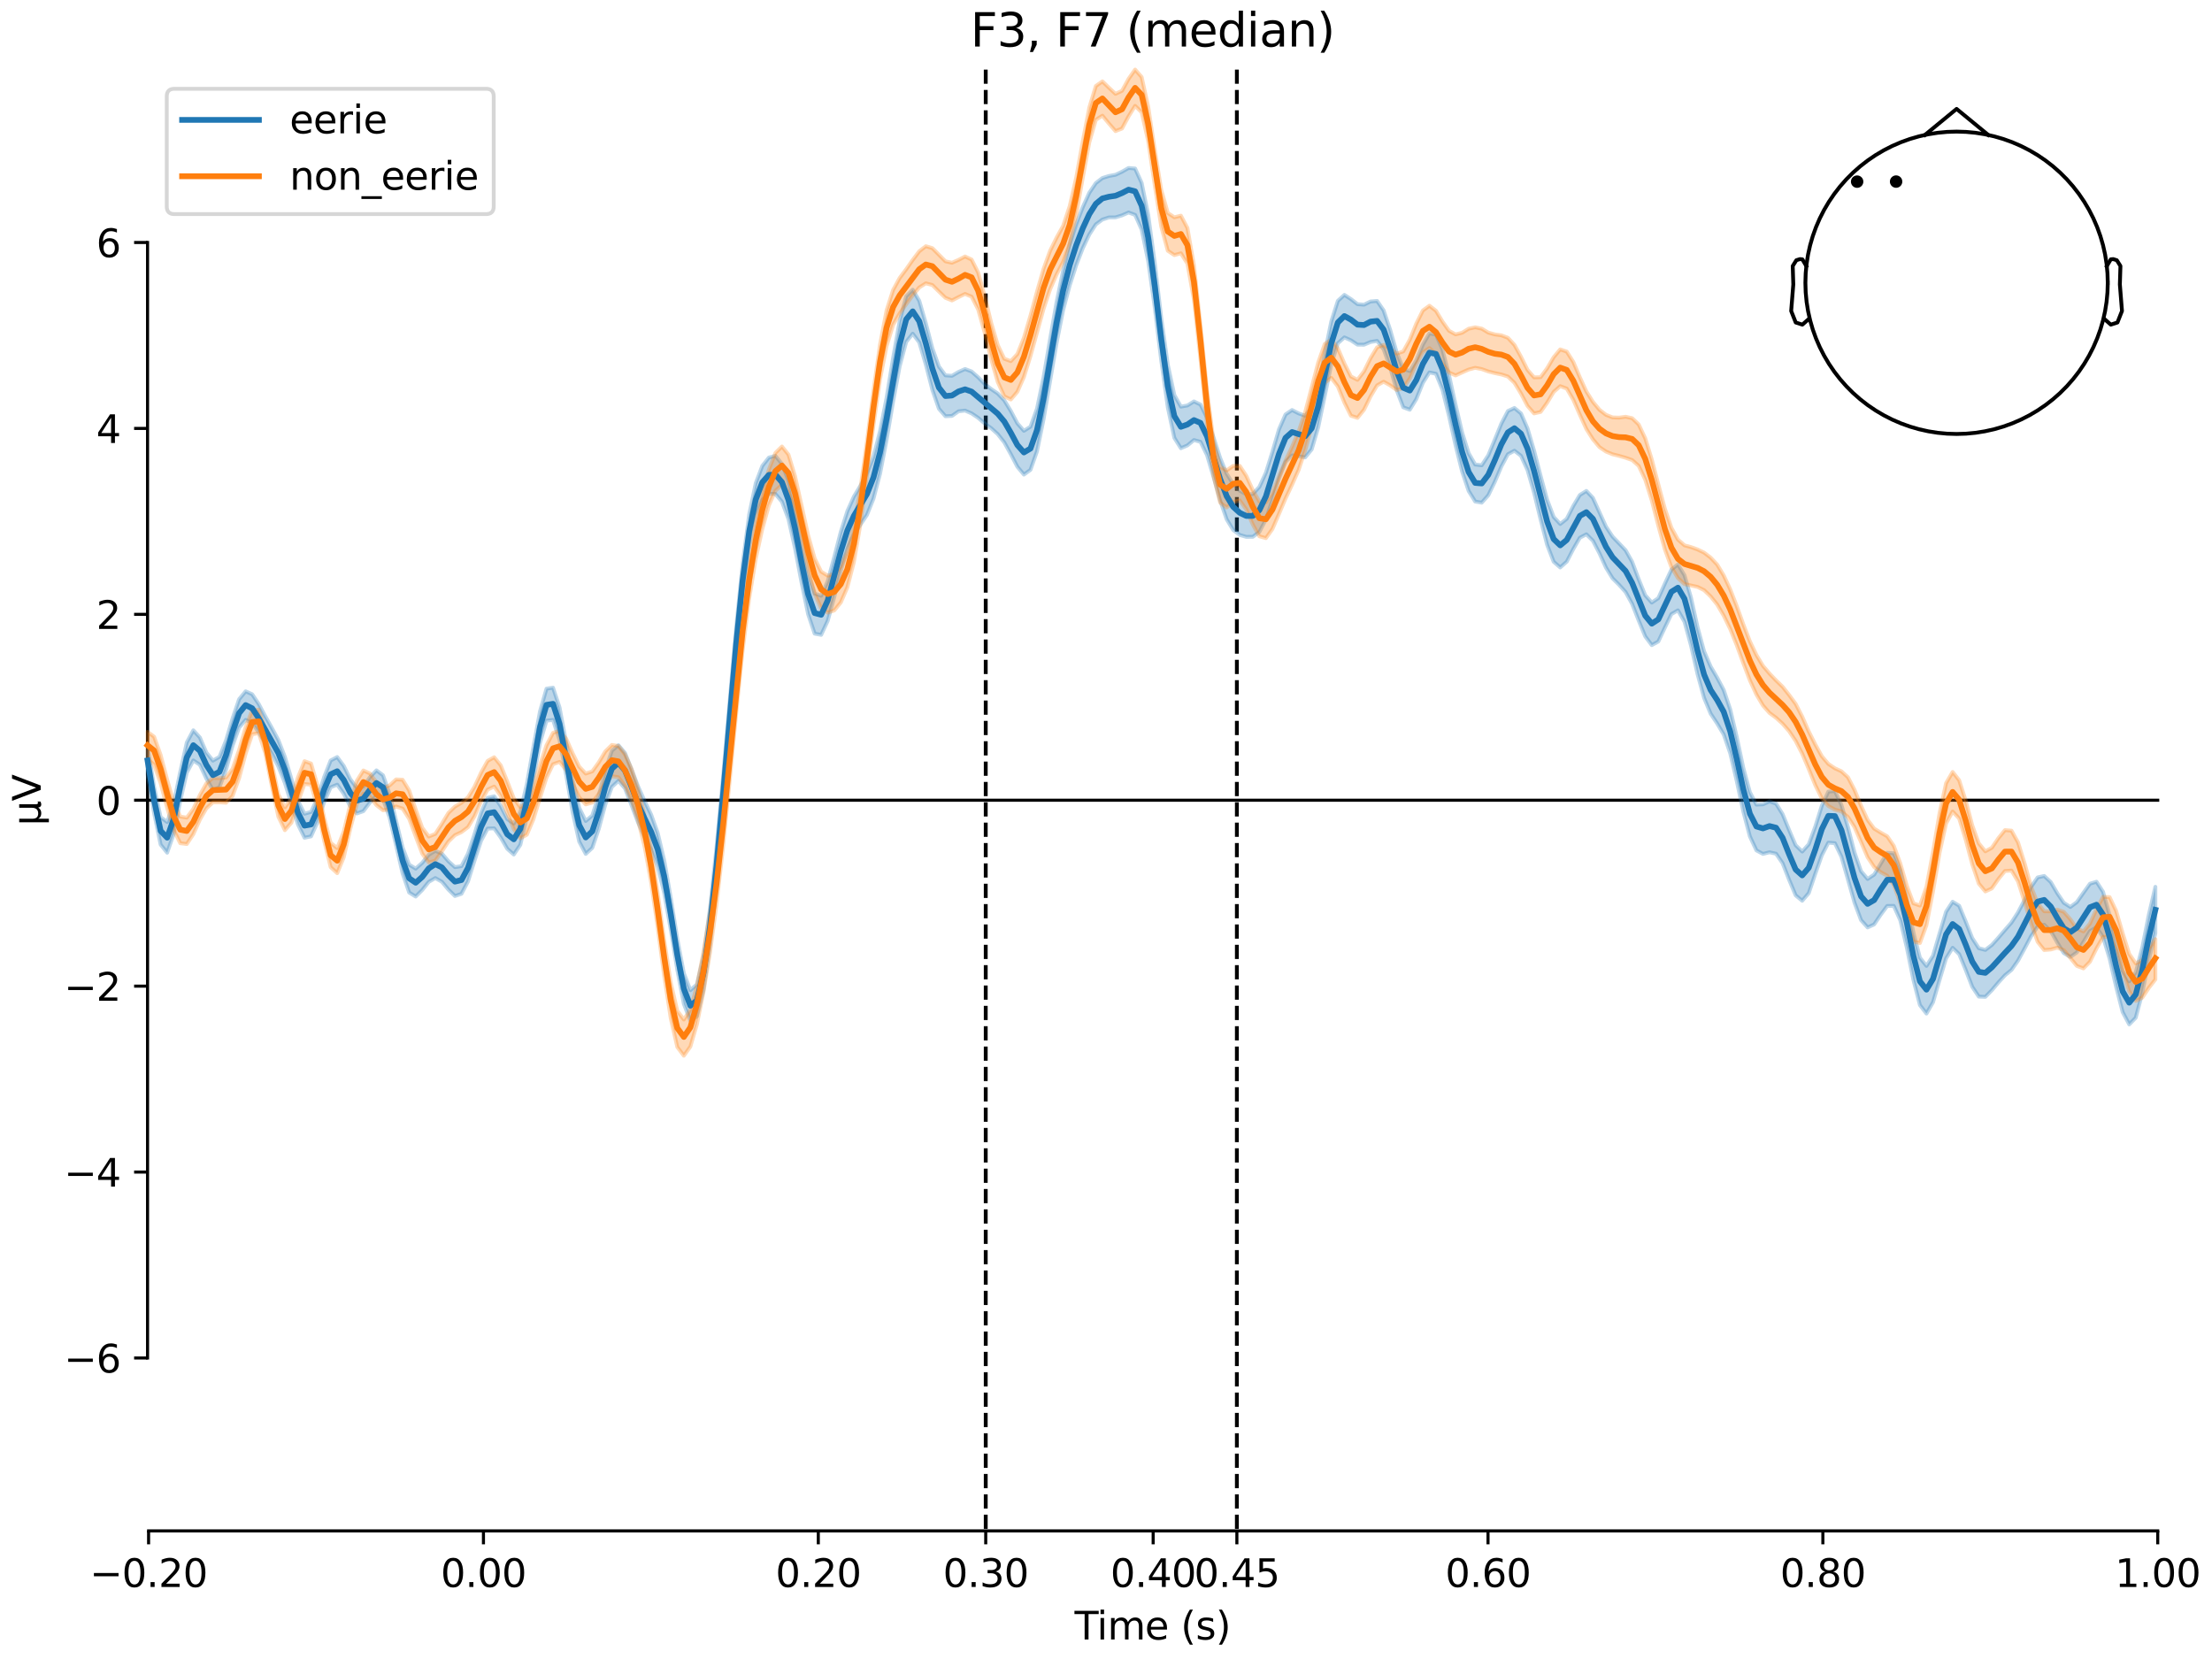 <?xml version="1.0" encoding="utf-8" standalone="no"?>
<!DOCTYPE svg PUBLIC "-//W3C//DTD SVG 1.1//EN"
  "http://www.w3.org/Graphics/SVG/1.1/DTD/svg11.dtd">
<svg xmlns:xlink="http://www.w3.org/1999/xlink" width="576pt" height="432pt" viewBox="0 0 576 432" xmlns="http://www.w3.org/2000/svg" version="1.1">
 <defs>
  <style type="text/css">*{stroke-linejoin: round; stroke-linecap: butt}</style>
 </defs>
 <g id="figure_1">
  <g id="patch_1">
   <path d="M 0 432 
L 576 432 
L 576 0 
L 0 0 
z
" style="fill: #ffffff"/>
  </g>
  <g id="axes_1">
   <g id="patch_2">
    <path d="M 38.421 398.644 
L 561.867 398.644 
L 561.867 18.118 
L 38.421 18.118 
L 38.421 398.644 
z
" style="fill: none; opacity: 0"/>
   </g>
   <g id="patch_3">
    <path d="M 38.421 353.612 
L 38.421 63.149 
" style="fill: none; stroke: #000000; stroke-width: 0.8; stroke-linejoin: miter; stroke-linecap: square"/>
   </g>
   <g id="LineCollection_1">
    <path d="M 256.682 18.118 
L 256.682 398.644 
" clip-path="url(#pfab1b19a3e)" style="fill: none; stroke-dasharray: 3.7,1.6; stroke-dashoffset: 0; stroke: #000000"/>
    <path d="M 322.079 18.118 
L 322.079 398.644 
" clip-path="url(#pfab1b19a3e)" style="fill: none; stroke-dasharray: 3.7,1.6; stroke-dashoffset: 0; stroke: #000000"/>
   </g>
   <g id="matplotlib.axis_1">
    <g id="xtick_1">
     <g id="line2d_1">
      <defs>
       <path id="mea46450a92" d="M 0 0 
L 0 3.5 
" style="stroke: #000000; stroke-width: 0.8"/>
      </defs>
      <g>
       <use xlink:href="#mea46450a92" x="38.693" y="398.644" style="stroke: #000000; stroke-width: 0.8"/>
      </g>
     </g>
     <g id="text_1">
      <!-- −0.20 -->
      <g transform="translate(23.37 413.242) scale(0.1 -0.1)">
       <defs>
        <path id="DejaVuSans-2212" d="M 678 2272 
L 4684 2272 
L 4684 1741 
L 678 1741 
L 678 2272 
z
" transform="scale(0.016)"/>
        <path id="DejaVuSans-30" d="M 2034 4250 
Q 1547 4250 1301 3770 
Q 1056 3291 1056 2328 
Q 1056 1369 1301 889 
Q 1547 409 2034 409 
Q 2525 409 2770 889 
Q 3016 1369 3016 2328 
Q 3016 3291 2770 3770 
Q 2525 4250 2034 4250 
z
M 2034 4750 
Q 2819 4750 3233 4129 
Q 3647 3509 3647 2328 
Q 3647 1150 3233 529 
Q 2819 -91 2034 -91 
Q 1250 -91 836 529 
Q 422 1150 422 2328 
Q 422 3509 836 4129 
Q 1250 4750 2034 4750 
z
" transform="scale(0.016)"/>
        <path id="DejaVuSans-2e" d="M 684 794 
L 1344 794 
L 1344 0 
L 684 0 
L 684 794 
z
" transform="scale(0.016)"/>
        <path id="DejaVuSans-32" d="M 1228 531 
L 3431 531 
L 3431 0 
L 469 0 
L 469 531 
Q 828 903 1448 1529 
Q 2069 2156 2228 2338 
Q 2531 2678 2651 2914 
Q 2772 3150 2772 3378 
Q 2772 3750 2511 3984 
Q 2250 4219 1831 4219 
Q 1534 4219 1204 4116 
Q 875 4013 500 3803 
L 500 4441 
Q 881 4594 1212 4672 
Q 1544 4750 1819 4750 
Q 2544 4750 2975 4387 
Q 3406 4025 3406 3419 
Q 3406 3131 3298 2873 
Q 3191 2616 2906 2266 
Q 2828 2175 2409 1742 
Q 1991 1309 1228 531 
z
" transform="scale(0.016)"/>
       </defs>
       <use xlink:href="#DejaVuSans-2212"/>
       <use xlink:href="#DejaVuSans-30" transform="translate(83.789 0)"/>
       <use xlink:href="#DejaVuSans-2e" transform="translate(147.412 0)"/>
       <use xlink:href="#DejaVuSans-32" transform="translate(179.199 0)"/>
       <use xlink:href="#DejaVuSans-30" transform="translate(242.822 0)"/>
      </g>
     </g>
    </g>
    <g id="xtick_2">
     <g id="line2d_2">
      <g>
       <use xlink:href="#mea46450a92" x="125.889" y="398.644" style="stroke: #000000; stroke-width: 0.8"/>
      </g>
     </g>
     <g id="text_2">
      <!-- 0.00 -->
      <g transform="translate(114.756 413.242) scale(0.1 -0.1)">
       <use xlink:href="#DejaVuSans-30"/>
       <use xlink:href="#DejaVuSans-2e" transform="translate(63.623 0)"/>
       <use xlink:href="#DejaVuSans-30" transform="translate(95.41 0)"/>
       <use xlink:href="#DejaVuSans-30" transform="translate(159.033 0)"/>
      </g>
     </g>
    </g>
    <g id="xtick_3">
     <g id="line2d_3">
      <g>
       <use xlink:href="#mea46450a92" x="213.084" y="398.644" style="stroke: #000000; stroke-width: 0.8"/>
      </g>
     </g>
     <g id="text_3">
      <!-- 0.20 -->
      <g transform="translate(201.952 413.242) scale(0.1 -0.1)">
       <use xlink:href="#DejaVuSans-30"/>
       <use xlink:href="#DejaVuSans-2e" transform="translate(63.623 0)"/>
       <use xlink:href="#DejaVuSans-32" transform="translate(95.41 0)"/>
       <use xlink:href="#DejaVuSans-30" transform="translate(159.033 0)"/>
      </g>
     </g>
    </g>
    <g id="xtick_4">
     <g id="line2d_4">
      <g>
       <use xlink:href="#mea46450a92" x="256.682" y="398.644" style="stroke: #000000; stroke-width: 0.8"/>
      </g>
     </g>
     <g id="text_4">
      <!-- 0.30 -->
      <g transform="translate(245.549 413.242) scale(0.1 -0.1)">
       <defs>
        <path id="DejaVuSans-33" d="M 2597 2516 
Q 3050 2419 3304 2112 
Q 3559 1806 3559 1356 
Q 3559 666 3084 287 
Q 2609 -91 1734 -91 
Q 1441 -91 1130 -33 
Q 819 25 488 141 
L 488 750 
Q 750 597 1062 519 
Q 1375 441 1716 441 
Q 2309 441 2620 675 
Q 2931 909 2931 1356 
Q 2931 1769 2642 2001 
Q 2353 2234 1838 2234 
L 1294 2234 
L 1294 2753 
L 1863 2753 
Q 2328 2753 2575 2939 
Q 2822 3125 2822 3475 
Q 2822 3834 2567 4026 
Q 2313 4219 1838 4219 
Q 1578 4219 1281 4162 
Q 984 4106 628 3988 
L 628 4550 
Q 988 4650 1302 4700 
Q 1616 4750 1894 4750 
Q 2613 4750 3031 4423 
Q 3450 4097 3450 3541 
Q 3450 3153 3228 2886 
Q 3006 2619 2597 2516 
z
" transform="scale(0.016)"/>
       </defs>
       <use xlink:href="#DejaVuSans-30"/>
       <use xlink:href="#DejaVuSans-2e" transform="translate(63.623 0)"/>
       <use xlink:href="#DejaVuSans-33" transform="translate(95.41 0)"/>
       <use xlink:href="#DejaVuSans-30" transform="translate(159.033 0)"/>
      </g>
     </g>
    </g>
    <g id="xtick_5">
     <g id="line2d_5">
      <g>
       <use xlink:href="#mea46450a92" x="300.28" y="398.644" style="stroke: #000000; stroke-width: 0.8"/>
      </g>
     </g>
     <g id="text_5">
      <!-- 0.40 -->
      <g transform="translate(289.147 413.242) scale(0.1 -0.1)">
       <defs>
        <path id="DejaVuSans-34" d="M 2419 4116 
L 825 1625 
L 2419 1625 
L 2419 4116 
z
M 2253 4666 
L 3047 4666 
L 3047 1625 
L 3713 1625 
L 3713 1100 
L 3047 1100 
L 3047 0 
L 2419 0 
L 2419 1100 
L 313 1100 
L 313 1709 
L 2253 4666 
z
" transform="scale(0.016)"/>
       </defs>
       <use xlink:href="#DejaVuSans-30"/>
       <use xlink:href="#DejaVuSans-2e" transform="translate(63.623 0)"/>
       <use xlink:href="#DejaVuSans-34" transform="translate(95.41 0)"/>
       <use xlink:href="#DejaVuSans-30" transform="translate(159.033 0)"/>
      </g>
     </g>
    </g>
    <g id="xtick_6">
     <g id="line2d_6">
      <g>
       <use xlink:href="#mea46450a92" x="322.079" y="398.644" style="stroke: #000000; stroke-width: 0.8"/>
      </g>
     </g>
     <g id="text_6">
      <!-- 0.45 -->
      <g transform="translate(310.946 413.242) scale(0.1 -0.1)">
       <defs>
        <path id="DejaVuSans-35" d="M 691 4666 
L 3169 4666 
L 3169 4134 
L 1269 4134 
L 1269 2991 
Q 1406 3038 1543 3061 
Q 1681 3084 1819 3084 
Q 2600 3084 3056 2656 
Q 3513 2228 3513 1497 
Q 3513 744 3044 326 
Q 2575 -91 1722 -91 
Q 1428 -91 1123 -41 
Q 819 9 494 109 
L 494 744 
Q 775 591 1075 516 
Q 1375 441 1709 441 
Q 2250 441 2565 725 
Q 2881 1009 2881 1497 
Q 2881 1984 2565 2268 
Q 2250 2553 1709 2553 
Q 1456 2553 1204 2497 
Q 953 2441 691 2322 
L 691 4666 
z
" transform="scale(0.016)"/>
       </defs>
       <use xlink:href="#DejaVuSans-30"/>
       <use xlink:href="#DejaVuSans-2e" transform="translate(63.623 0)"/>
       <use xlink:href="#DejaVuSans-34" transform="translate(95.41 0)"/>
       <use xlink:href="#DejaVuSans-35" transform="translate(159.033 0)"/>
      </g>
     </g>
    </g>
    <g id="xtick_7">
     <g id="line2d_7">
      <g>
       <use xlink:href="#mea46450a92" x="387.476" y="398.644" style="stroke: #000000; stroke-width: 0.8"/>
      </g>
     </g>
     <g id="text_7">
      <!-- 0.60 -->
      <g transform="translate(376.343 413.242) scale(0.1 -0.1)">
       <defs>
        <path id="DejaVuSans-36" d="M 2113 2584 
Q 1688 2584 1439 2293 
Q 1191 2003 1191 1497 
Q 1191 994 1439 701 
Q 1688 409 2113 409 
Q 2538 409 2786 701 
Q 3034 994 3034 1497 
Q 3034 2003 2786 2293 
Q 2538 2584 2113 2584 
z
M 3366 4563 
L 3366 3988 
Q 3128 4100 2886 4159 
Q 2644 4219 2406 4219 
Q 1781 4219 1451 3797 
Q 1122 3375 1075 2522 
Q 1259 2794 1537 2939 
Q 1816 3084 2150 3084 
Q 2853 3084 3261 2657 
Q 3669 2231 3669 1497 
Q 3669 778 3244 343 
Q 2819 -91 2113 -91 
Q 1303 -91 875 529 
Q 447 1150 447 2328 
Q 447 3434 972 4092 
Q 1497 4750 2381 4750 
Q 2619 4750 2861 4703 
Q 3103 4656 3366 4563 
z
" transform="scale(0.016)"/>
       </defs>
       <use xlink:href="#DejaVuSans-30"/>
       <use xlink:href="#DejaVuSans-2e" transform="translate(63.623 0)"/>
       <use xlink:href="#DejaVuSans-36" transform="translate(95.41 0)"/>
       <use xlink:href="#DejaVuSans-30" transform="translate(159.033 0)"/>
      </g>
     </g>
    </g>
    <g id="xtick_8">
     <g id="line2d_8">
      <g>
       <use xlink:href="#mea46450a92" x="474.671" y="398.644" style="stroke: #000000; stroke-width: 0.8"/>
      </g>
     </g>
     <g id="text_8">
      <!-- 0.80 -->
      <g transform="translate(463.538 413.242) scale(0.1 -0.1)">
       <defs>
        <path id="DejaVuSans-38" d="M 2034 2216 
Q 1584 2216 1326 1975 
Q 1069 1734 1069 1313 
Q 1069 891 1326 650 
Q 1584 409 2034 409 
Q 2484 409 2743 651 
Q 3003 894 3003 1313 
Q 3003 1734 2745 1975 
Q 2488 2216 2034 2216 
z
M 1403 2484 
Q 997 2584 770 2862 
Q 544 3141 544 3541 
Q 544 4100 942 4425 
Q 1341 4750 2034 4750 
Q 2731 4750 3128 4425 
Q 3525 4100 3525 3541 
Q 3525 3141 3298 2862 
Q 3072 2584 2669 2484 
Q 3125 2378 3379 2068 
Q 3634 1759 3634 1313 
Q 3634 634 3220 271 
Q 2806 -91 2034 -91 
Q 1263 -91 848 271 
Q 434 634 434 1313 
Q 434 1759 690 2068 
Q 947 2378 1403 2484 
z
M 1172 3481 
Q 1172 3119 1398 2916 
Q 1625 2713 2034 2713 
Q 2441 2713 2670 2916 
Q 2900 3119 2900 3481 
Q 2900 3844 2670 4047 
Q 2441 4250 2034 4250 
Q 1625 4250 1398 4047 
Q 1172 3844 1172 3481 
z
" transform="scale(0.016)"/>
       </defs>
       <use xlink:href="#DejaVuSans-30"/>
       <use xlink:href="#DejaVuSans-2e" transform="translate(63.623 0)"/>
       <use xlink:href="#DejaVuSans-38" transform="translate(95.41 0)"/>
       <use xlink:href="#DejaVuSans-30" transform="translate(159.033 0)"/>
      </g>
     </g>
    </g>
    <g id="xtick_9">
     <g id="line2d_9">
      <g>
       <use xlink:href="#mea46450a92" x="561.867" y="398.644" style="stroke: #000000; stroke-width: 0.8"/>
      </g>
     </g>
     <g id="text_9">
      <!-- 1.00 -->
      <g transform="translate(550.734 413.242) scale(0.1 -0.1)">
       <defs>
        <path id="DejaVuSans-31" d="M 794 531 
L 1825 531 
L 1825 4091 
L 703 3866 
L 703 4441 
L 1819 4666 
L 2450 4666 
L 2450 531 
L 3481 531 
L 3481 0 
L 794 0 
L 794 531 
z
" transform="scale(0.016)"/>
       </defs>
       <use xlink:href="#DejaVuSans-31"/>
       <use xlink:href="#DejaVuSans-2e" transform="translate(63.623 0)"/>
       <use xlink:href="#DejaVuSans-30" transform="translate(95.41 0)"/>
       <use xlink:href="#DejaVuSans-30" transform="translate(159.033 0)"/>
      </g>
     </g>
    </g>
    <g id="text_10">
     <!-- Time (s) -->
     <g transform="translate(279.815 426.92) scale(0.1 -0.1)">
      <defs>
       <path id="DejaVuSans-54" d="M -19 4666 
L 3928 4666 
L 3928 4134 
L 2272 4134 
L 2272 0 
L 1638 0 
L 1638 4134 
L -19 4134 
L -19 4666 
z
" transform="scale(0.016)"/>
       <path id="DejaVuSans-69" d="M 603 3500 
L 1178 3500 
L 1178 0 
L 603 0 
L 603 3500 
z
M 603 4863 
L 1178 4863 
L 1178 4134 
L 603 4134 
L 603 4863 
z
" transform="scale(0.016)"/>
       <path id="DejaVuSans-6d" d="M 3328 2828 
Q 3544 3216 3844 3400 
Q 4144 3584 4550 3584 
Q 5097 3584 5394 3201 
Q 5691 2819 5691 2113 
L 5691 0 
L 5113 0 
L 5113 2094 
Q 5113 2597 4934 2840 
Q 4756 3084 4391 3084 
Q 3944 3084 3684 2787 
Q 3425 2491 3425 1978 
L 3425 0 
L 2847 0 
L 2847 2094 
Q 2847 2600 2669 2842 
Q 2491 3084 2119 3084 
Q 1678 3084 1418 2786 
Q 1159 2488 1159 1978 
L 1159 0 
L 581 0 
L 581 3500 
L 1159 3500 
L 1159 2956 
Q 1356 3278 1631 3431 
Q 1906 3584 2284 3584 
Q 2666 3584 2933 3390 
Q 3200 3197 3328 2828 
z
" transform="scale(0.016)"/>
       <path id="DejaVuSans-65" d="M 3597 1894 
L 3597 1613 
L 953 1613 
Q 991 1019 1311 708 
Q 1631 397 2203 397 
Q 2534 397 2845 478 
Q 3156 559 3463 722 
L 3463 178 
Q 3153 47 2828 -22 
Q 2503 -91 2169 -91 
Q 1331 -91 842 396 
Q 353 884 353 1716 
Q 353 2575 817 3079 
Q 1281 3584 2069 3584 
Q 2775 3584 3186 3129 
Q 3597 2675 3597 1894 
z
M 3022 2063 
Q 3016 2534 2758 2815 
Q 2500 3097 2075 3097 
Q 1594 3097 1305 2825 
Q 1016 2553 972 2059 
L 3022 2063 
z
" transform="scale(0.016)"/>
       <path id="DejaVuSans-20" transform="scale(0.016)"/>
       <path id="DejaVuSans-28" d="M 1984 4856 
Q 1566 4138 1362 3434 
Q 1159 2731 1159 2009 
Q 1159 1288 1364 580 
Q 1569 -128 1984 -844 
L 1484 -844 
Q 1016 -109 783 600 
Q 550 1309 550 2009 
Q 550 2706 781 3412 
Q 1013 4119 1484 4856 
L 1984 4856 
z
" transform="scale(0.016)"/>
       <path id="DejaVuSans-73" d="M 2834 3397 
L 2834 2853 
Q 2591 2978 2328 3040 
Q 2066 3103 1784 3103 
Q 1356 3103 1142 2972 
Q 928 2841 928 2578 
Q 928 2378 1081 2264 
Q 1234 2150 1697 2047 
L 1894 2003 
Q 2506 1872 2764 1633 
Q 3022 1394 3022 966 
Q 3022 478 2636 193 
Q 2250 -91 1575 -91 
Q 1294 -91 989 -36 
Q 684 19 347 128 
L 347 722 
Q 666 556 975 473 
Q 1284 391 1588 391 
Q 1994 391 2212 530 
Q 2431 669 2431 922 
Q 2431 1156 2273 1281 
Q 2116 1406 1581 1522 
L 1381 1569 
Q 847 1681 609 1914 
Q 372 2147 372 2553 
Q 372 3047 722 3315 
Q 1072 3584 1716 3584 
Q 2034 3584 2315 3537 
Q 2597 3491 2834 3397 
z
" transform="scale(0.016)"/>
       <path id="DejaVuSans-29" d="M 513 4856 
L 1013 4856 
Q 1481 4119 1714 3412 
Q 1947 2706 1947 2009 
Q 1947 1309 1714 600 
Q 1481 -109 1013 -844 
L 513 -844 
Q 928 -128 1133 580 
Q 1338 1288 1338 2009 
Q 1338 2731 1133 3434 
Q 928 4138 513 4856 
z
" transform="scale(0.016)"/>
      </defs>
      <use xlink:href="#DejaVuSans-54"/>
      <use xlink:href="#DejaVuSans-69" transform="translate(57.959 0)"/>
      <use xlink:href="#DejaVuSans-6d" transform="translate(85.742 0)"/>
      <use xlink:href="#DejaVuSans-65" transform="translate(183.154 0)"/>
      <use xlink:href="#DejaVuSans-20" transform="translate(244.678 0)"/>
      <use xlink:href="#DejaVuSans-28" transform="translate(276.465 0)"/>
      <use xlink:href="#DejaVuSans-73" transform="translate(315.479 0)"/>
      <use xlink:href="#DejaVuSans-29" transform="translate(367.578 0)"/>
     </g>
    </g>
   </g>
   <g id="matplotlib.axis_2">
    <g id="ytick_1">
     <g id="line2d_10">
      <defs>
       <path id="m392dc36628" d="M 0 0 
L -3.5 0 
" style="stroke: #000000; stroke-width: 0.8"/>
      </defs>
      <g>
       <use xlink:href="#m392dc36628" x="38.421" y="353.612" style="stroke: #000000; stroke-width: 0.8"/>
      </g>
     </g>
     <g id="text_11">
      <!-- −6 -->
      <g transform="translate(16.678 357.412) scale(0.1 -0.1)">
       <use xlink:href="#DejaVuSans-2212"/>
       <use xlink:href="#DejaVuSans-36" transform="translate(83.789 0)"/>
      </g>
     </g>
    </g>
    <g id="ytick_2">
     <g id="line2d_11">
      <g>
       <use xlink:href="#m392dc36628" x="38.421" y="305.202" style="stroke: #000000; stroke-width: 0.8"/>
      </g>
     </g>
     <g id="text_12">
      <!-- −4 -->
      <g transform="translate(16.678 309.001) scale(0.1 -0.1)">
       <use xlink:href="#DejaVuSans-2212"/>
       <use xlink:href="#DejaVuSans-34" transform="translate(83.789 0)"/>
      </g>
     </g>
    </g>
    <g id="ytick_3">
     <g id="line2d_12">
      <g>
       <use xlink:href="#m392dc36628" x="38.421" y="256.791" style="stroke: #000000; stroke-width: 0.8"/>
      </g>
     </g>
     <g id="text_13">
      <!-- −2 -->
      <g transform="translate(16.678 260.591) scale(0.1 -0.1)">
       <use xlink:href="#DejaVuSans-2212"/>
       <use xlink:href="#DejaVuSans-32" transform="translate(83.789 0)"/>
      </g>
     </g>
    </g>
    <g id="ytick_4">
     <g id="line2d_13">
      <g>
       <use xlink:href="#m392dc36628" x="38.421" y="208.381" style="stroke: #000000; stroke-width: 0.8"/>
      </g>
     </g>
     <g id="text_14">
      <!-- 0 -->
      <g transform="translate(25.058 212.18) scale(0.1 -0.1)">
       <use xlink:href="#DejaVuSans-30"/>
      </g>
     </g>
    </g>
    <g id="ytick_5">
     <g id="line2d_14">
      <g>
       <use xlink:href="#m392dc36628" x="38.421" y="159.97" style="stroke: #000000; stroke-width: 0.8"/>
      </g>
     </g>
     <g id="text_15">
      <!-- 2 -->
      <g transform="translate(25.058 163.77) scale(0.1 -0.1)">
       <use xlink:href="#DejaVuSans-32"/>
      </g>
     </g>
    </g>
    <g id="ytick_6">
     <g id="line2d_15">
      <g>
       <use xlink:href="#m392dc36628" x="38.421" y="111.56" style="stroke: #000000; stroke-width: 0.8"/>
      </g>
     </g>
     <g id="text_16">
      <!-- 4 -->
      <g transform="translate(25.058 115.359) scale(0.1 -0.1)">
       <use xlink:href="#DejaVuSans-34"/>
      </g>
     </g>
    </g>
    <g id="ytick_7">
     <g id="line2d_16">
      <g>
       <use xlink:href="#m392dc36628" x="38.421" y="63.149" style="stroke: #000000; stroke-width: 0.8"/>
      </g>
     </g>
     <g id="text_17">
      <!-- 6 -->
      <g transform="translate(25.058 66.949) scale(0.1 -0.1)">
       <use xlink:href="#DejaVuSans-36"/>
      </g>
     </g>
    </g>
    <g id="text_18">
     <!-- µV -->
     <g transform="translate(10.599 214.982) rotate(-90) scale(0.1 -0.1)">
      <defs>
       <path id="DejaVuSans-b5" d="M 544 -1331 
L 544 3500 
L 1119 3500 
L 1119 1325 
Q 1119 872 1334 640 
Q 1550 409 1972 409 
Q 2434 409 2667 671 
Q 2900 934 2900 1459 
L 2900 3500 
L 3475 3500 
L 3475 806 
Q 3475 619 3529 530 
Q 3584 441 3700 441 
Q 3728 441 3778 458 
Q 3828 475 3916 513 
L 3916 50 
Q 3788 -22 3673 -56 
Q 3559 -91 3450 -91 
Q 3234 -91 3106 31 
Q 2978 153 2931 403 
Q 2775 156 2548 32 
Q 2322 -91 2016 -91 
Q 1697 -91 1473 31 
Q 1250 153 1119 397 
L 1119 -1331 
L 544 -1331 
z
" transform="scale(0.016)"/>
       <path id="DejaVuSans-56" d="M 1831 0 
L 50 4666 
L 709 4666 
L 2188 738 
L 3669 4666 
L 4325 4666 
L 2547 0 
L 1831 0 
z
" transform="scale(0.016)"/>
      </defs>
      <use xlink:href="#DejaVuSans-b5"/>
      <use xlink:href="#DejaVuSans-56" transform="translate(63.623 0)"/>
     </g>
    </g>
   </g>
   <g id="patch_4">
    <path d="M 38.693 398.644 
L 561.867 398.644 
" style="fill: none; stroke: #000000; stroke-width: 0.8; stroke-linejoin: miter; stroke-linecap: square"/>
   </g>
   <g id="patch_5">
    <path d="M 38.421 208.381 
L 561.867 208.381 
" style="fill: none; stroke: #000000; stroke-width: 0.8; stroke-linejoin: miter; stroke-linecap: square"/>
   </g>
   <g id="text_19">
    <!-- F3, F7 (median) -->
    <g transform="translate(252.713 12.118) scale(0.12 -0.12)">
     <defs>
      <path id="DejaVuSans-46" d="M 628 4666 
L 3309 4666 
L 3309 4134 
L 1259 4134 
L 1259 2759 
L 3109 2759 
L 3109 2228 
L 1259 2228 
L 1259 0 
L 628 0 
L 628 4666 
z
" transform="scale(0.016)"/>
      <path id="DejaVuSans-2c" d="M 750 794 
L 1409 794 
L 1409 256 
L 897 -744 
L 494 -744 
L 750 256 
L 750 794 
z
" transform="scale(0.016)"/>
      <path id="DejaVuSans-37" d="M 525 4666 
L 3525 4666 
L 3525 4397 
L 1831 0 
L 1172 0 
L 2766 4134 
L 525 4134 
L 525 4666 
z
" transform="scale(0.016)"/>
      <path id="DejaVuSans-64" d="M 2906 2969 
L 2906 4863 
L 3481 4863 
L 3481 0 
L 2906 0 
L 2906 525 
Q 2725 213 2448 61 
Q 2172 -91 1784 -91 
Q 1150 -91 751 415 
Q 353 922 353 1747 
Q 353 2572 751 3078 
Q 1150 3584 1784 3584 
Q 2172 3584 2448 3432 
Q 2725 3281 2906 2969 
z
M 947 1747 
Q 947 1113 1208 752 
Q 1469 391 1925 391 
Q 2381 391 2643 752 
Q 2906 1113 2906 1747 
Q 2906 2381 2643 2742 
Q 2381 3103 1925 3103 
Q 1469 3103 1208 2742 
Q 947 2381 947 1747 
z
" transform="scale(0.016)"/>
      <path id="DejaVuSans-61" d="M 2194 1759 
Q 1497 1759 1228 1600 
Q 959 1441 959 1056 
Q 959 750 1161 570 
Q 1363 391 1709 391 
Q 2188 391 2477 730 
Q 2766 1069 2766 1631 
L 2766 1759 
L 2194 1759 
z
M 3341 1997 
L 3341 0 
L 2766 0 
L 2766 531 
Q 2569 213 2275 61 
Q 1981 -91 1556 -91 
Q 1019 -91 701 211 
Q 384 513 384 1019 
Q 384 1609 779 1909 
Q 1175 2209 1959 2209 
L 2766 2209 
L 2766 2266 
Q 2766 2663 2505 2880 
Q 2244 3097 1772 3097 
Q 1472 3097 1187 3025 
Q 903 2953 641 2809 
L 641 3341 
Q 956 3463 1253 3523 
Q 1550 3584 1831 3584 
Q 2591 3584 2966 3190 
Q 3341 2797 3341 1997 
z
" transform="scale(0.016)"/>
      <path id="DejaVuSans-6e" d="M 3513 2113 
L 3513 0 
L 2938 0 
L 2938 2094 
Q 2938 2591 2744 2837 
Q 2550 3084 2163 3084 
Q 1697 3084 1428 2787 
Q 1159 2491 1159 1978 
L 1159 0 
L 581 0 
L 581 3500 
L 1159 3500 
L 1159 2956 
Q 1366 3272 1645 3428 
Q 1925 3584 2291 3584 
Q 2894 3584 3203 3211 
Q 3513 2838 3513 2113 
z
" transform="scale(0.016)"/>
     </defs>
     <use xlink:href="#DejaVuSans-46"/>
     <use xlink:href="#DejaVuSans-33" transform="translate(57.52 0)"/>
     <use xlink:href="#DejaVuSans-2c" transform="translate(121.143 0)"/>
     <use xlink:href="#DejaVuSans-20" transform="translate(152.93 0)"/>
     <use xlink:href="#DejaVuSans-46" transform="translate(184.717 0)"/>
     <use xlink:href="#DejaVuSans-37" transform="translate(242.236 0)"/>
     <use xlink:href="#DejaVuSans-20" transform="translate(305.859 0)"/>
     <use xlink:href="#DejaVuSans-28" transform="translate(337.646 0)"/>
     <use xlink:href="#DejaVuSans-6d" transform="translate(376.66 0)"/>
     <use xlink:href="#DejaVuSans-65" transform="translate(474.072 0)"/>
     <use xlink:href="#DejaVuSans-64" transform="translate(535.596 0)"/>
     <use xlink:href="#DejaVuSans-69" transform="translate(599.072 0)"/>
     <use xlink:href="#DejaVuSans-61" transform="translate(626.855 0)"/>
     <use xlink:href="#DejaVuSans-6e" transform="translate(688.135 0)"/>
     <use xlink:href="#DejaVuSans-29" transform="translate(751.514 0)"/>
    </g>
   </g>
   <g id="legend_1">
    <g id="patch_6">
     <path d="M 45.421 55.753 
L 126.563 55.753 
Q 128.563 55.753 128.563 53.753 
L 128.563 25.118 
Q 128.563 23.118 126.563 23.118 
L 45.421 23.118 
Q 43.421 23.118 43.421 25.118 
L 43.421 53.753 
Q 43.421 55.753 45.421 55.753 
z
" style="fill: #ffffff; opacity: 0.8; stroke: #cccccc; stroke-linejoin: miter"/>
    </g>
    <g id="line2d_17">
     <path d="M 47.421 31.217 
L 57.421 31.217 
L 67.421 31.217 
" style="fill: none; stroke: #1f77b4; stroke-width: 1.5; stroke-linecap: square"/>
    </g>
    <g id="text_20">
     <!-- eerie -->
     <g transform="translate(75.421 34.717) scale(0.1 -0.1)">
      <defs>
       <path id="DejaVuSans-72" d="M 2631 2963 
Q 2534 3019 2420 3045 
Q 2306 3072 2169 3072 
Q 1681 3072 1420 2755 
Q 1159 2438 1159 1844 
L 1159 0 
L 581 0 
L 581 3500 
L 1159 3500 
L 1159 2956 
Q 1341 3275 1631 3429 
Q 1922 3584 2338 3584 
Q 2397 3584 2469 3576 
Q 2541 3569 2628 3553 
L 2631 2963 
z
" transform="scale(0.016)"/>
      </defs>
      <use xlink:href="#DejaVuSans-65"/>
      <use xlink:href="#DejaVuSans-65" transform="translate(61.523 0)"/>
      <use xlink:href="#DejaVuSans-72" transform="translate(123.047 0)"/>
      <use xlink:href="#DejaVuSans-69" transform="translate(164.16 0)"/>
      <use xlink:href="#DejaVuSans-65" transform="translate(191.943 0)"/>
     </g>
    </g>
    <g id="line2d_18">
     <path d="M 47.421 45.895 
L 57.421 45.895 
L 67.421 45.895 
" style="fill: none; stroke: #ff7f0e; stroke-width: 1.5; stroke-linecap: square"/>
    </g>
    <g id="text_21">
     <!-- non_eerie -->
     <g transform="translate(75.421 49.395) scale(0.1 -0.1)">
      <defs>
       <path id="DejaVuSans-6f" d="M 1959 3097 
Q 1497 3097 1228 2736 
Q 959 2375 959 1747 
Q 959 1119 1226 758 
Q 1494 397 1959 397 
Q 2419 397 2687 759 
Q 2956 1122 2956 1747 
Q 2956 2369 2687 2733 
Q 2419 3097 1959 3097 
z
M 1959 3584 
Q 2709 3584 3137 3096 
Q 3566 2609 3566 1747 
Q 3566 888 3137 398 
Q 2709 -91 1959 -91 
Q 1206 -91 779 398 
Q 353 888 353 1747 
Q 353 2609 779 3096 
Q 1206 3584 1959 3584 
z
" transform="scale(0.016)"/>
       <path id="DejaVuSans-5f" d="M 3263 -1063 
L 3263 -1509 
L -63 -1509 
L -63 -1063 
L 3263 -1063 
z
" transform="scale(0.016)"/>
      </defs>
      <use xlink:href="#DejaVuSans-6e"/>
      <use xlink:href="#DejaVuSans-6f" transform="translate(63.379 0)"/>
      <use xlink:href="#DejaVuSans-6e" transform="translate(124.561 0)"/>
      <use xlink:href="#DejaVuSans-5f" transform="translate(187.939 0)"/>
      <use xlink:href="#DejaVuSans-65" transform="translate(237.939 0)"/>
      <use xlink:href="#DejaVuSans-65" transform="translate(299.463 0)"/>
      <use xlink:href="#DejaVuSans-72" transform="translate(360.986 0)"/>
      <use xlink:href="#DejaVuSans-69" transform="translate(402.1 0)"/>
      <use xlink:href="#DejaVuSans-65" transform="translate(429.883 0)"/>
     </g>
    </g>
   </g>
   <g id="FillBetweenPolyCollection_1">
    <defs>
     <path id="m07cbe36753" d="M 38.421 -237.824 
L 38.421 -230.24 
L 40.124 -220.282 
L 41.827 -212.069 
L 43.53 -209.955 
L 45.233 -214.849 
L 46.936 -223.404 
L 48.639 -230.795 
L 50.342 -233.976 
L 52.045 -232.86 
L 53.748 -229.233 
L 55.451 -226.294 
L 57.154 -227 
L 58.857 -231.583 
L 60.56 -237.83 
L 62.263 -242.54 
L 63.966 -244.545 
L 65.669 -243.715 
L 67.372 -241.315 
L 69.075 -238.554 
L 70.778 -235.803 
L 72.481 -232.398 
L 74.184 -228.113 
L 75.887 -222.627 
L 77.59 -217.29 
L 79.294 -213.854 
L 80.997 -214.21 
L 82.7 -217.985 
L 84.403 -223.133 
L 86.106 -226.99 
L 87.809 -227.676 
L 89.512 -225.311 
L 91.215 -222.036 
L 92.918 -220.177 
L 94.621 -220.769 
L 96.324 -223.028 
L 98.027 -224.78 
L 99.73 -223.885 
L 101.433 -219.18 
L 103.136 -211.904 
L 104.839 -204.552 
L 106.542 -199.59 
L 108.245 -198.54 
L 109.948 -200.239 
L 111.651 -202.362 
L 113.354 -203.356 
L 115.057 -202.403 
L 116.76 -200.357 
L 118.463 -198.683 
L 120.166 -199.256 
L 121.87 -202.494 
L 123.573 -207.926 
L 125.276 -213.073 
L 126.979 -216.241 
L 128.682 -216.293 
L 130.385 -213.925 
L 132.088 -210.975 
L 133.791 -209.48 
L 135.494 -212.009 
L 137.197 -219.125 
L 138.9 -229.149 
L 140.603 -238.512 
L 142.306 -244.339 
L 144.009 -244.538 
L 145.712 -239.251 
L 147.415 -230.289 
L 149.118 -220.471 
L 150.821 -212.853 
L 152.524 -209.646 
L 154.227 -211.215 
L 155.93 -216.201 
L 157.633 -222.529 
L 159.336 -227.083 
L 161.039 -228.664 
L 162.742 -226.704 
L 164.446 -222.314 
L 166.149 -217.829 
L 167.852 -214.03 
L 169.555 -210.763 
L 171.258 -206.395 
L 172.961 -199.457 
L 174.664 -189.906 
L 176.367 -179.448 
L 178.07 -170.578 
L 179.773 -166.191 
L 181.476 -167.356 
L 183.179 -174.12 
L 184.882 -185.84 
L 186.585 -201.646 
L 188.288 -220.502 
L 189.991 -240.521 
L 191.694 -259.848 
L 193.397 -276.622 
L 195.1 -289.391 
L 196.803 -297.635 
L 198.506 -301.844 
L 200.209 -303.411 
L 201.912 -303.375 
L 203.615 -301.362 
L 205.318 -296.824 
L 207.022 -289.23 
L 208.725 -280.296 
L 210.428 -272.068 
L 212.131 -267 
L 213.834 -266.684 
L 215.537 -270.336 
L 217.24 -276.529 
L 218.943 -283.347 
L 220.646 -289.046 
L 222.349 -292.862 
L 224.052 -295.401 
L 225.755 -297.909 
L 227.458 -302.169 
L 229.161 -308.627 
L 230.864 -317.44 
L 232.567 -327.428 
L 234.27 -336.59 
L 235.973 -342.978 
L 237.676 -345.104 
L 239.379 -342.823 
L 241.082 -337.076 
L 242.785 -330.474 
L 244.488 -325.557 
L 246.191 -323.606 
L 247.894 -323.697 
L 249.598 -324.895 
L 251.301 -325.087 
L 253.004 -324.349 
L 254.707 -323.197 
L 256.41 -321.726 
L 258.113 -320.491 
L 259.816 -318.947 
L 261.519 -316.79 
L 263.222 -313.711 
L 264.925 -310.448 
L 266.628 -308.419 
L 268.331 -309.649 
L 270.034 -314.483 
L 271.737 -322.775 
L 273.44 -332.753 
L 275.143 -342.725 
L 276.846 -351.267 
L 278.549 -357.682 
L 280.252 -362.951 
L 281.955 -367.356 
L 283.658 -370.936 
L 285.361 -373.574 
L 287.064 -374.827 
L 288.767 -375.38 
L 290.47 -375.395 
L 292.174 -375.918 
L 293.877 -376.672 
L 295.58 -376.036 
L 297.283 -372.223 
L 298.986 -364.02 
L 300.689 -351.939 
L 302.392 -338.057 
L 304.095 -325.895 
L 305.798 -317.979 
L 307.501 -315.281 
L 309.204 -316.012 
L 310.907 -317.414 
L 312.61 -316.947 
L 314.313 -313.465 
L 316.016 -307.753 
L 317.719 -301.708 
L 319.422 -296.771 
L 321.125 -293.986 
L 322.828 -292.708 
L 324.531 -292.203 
L 326.234 -292.221 
L 327.937 -293.486 
L 329.64 -296.729 
L 331.343 -301.838 
L 333.046 -307.407 
L 334.75 -311.727 
L 336.453 -313.414 
L 338.156 -313.197 
L 339.859 -312.894 
L 341.562 -314.969 
L 343.265 -320.757 
L 344.968 -328.922 
L 346.671 -337.117 
L 348.374 -342.617 
L 350.077 -344.141 
L 351.78 -343.38 
L 353.483 -342.242 
L 355.186 -342.236 
L 356.889 -342.946 
L 358.592 -343.227 
L 360.295 -341.047 
L 361.998 -336.255 
L 363.701 -330.365 
L 365.404 -325.942 
L 367.107 -325.313 
L 368.81 -328.079 
L 370.513 -332.304 
L 372.216 -335.018 
L 373.919 -334.67 
L 375.622 -330.492 
L 377.326 -323.653 
L 379.029 -316.032 
L 380.732 -309.221 
L 382.435 -304.148 
L 384.138 -301.399 
L 385.841 -301.111 
L 387.544 -303.017 
L 389.247 -306.523 
L 390.95 -310.516 
L 392.653 -313.712 
L 394.356 -314.635 
L 396.059 -313.31 
L 397.762 -309.589 
L 399.465 -303.706 
L 401.168 -296.74 
L 402.871 -290.121 
L 404.574 -285.713 
L 406.277 -284.231 
L 407.98 -285.746 
L 409.683 -289.027 
L 411.386 -291.971 
L 413.089 -292.868 
L 414.792 -291.183 
L 416.495 -287.913 
L 418.198 -284.187 
L 419.902 -281.41 
L 421.605 -279.719 
L 423.308 -277.818 
L 425.011 -274.726 
L 426.714 -270.394 
L 428.417 -266.272 
L 430.12 -264.007 
L 431.823 -264.95 
L 433.526 -268.558 
L 435.229 -272.089 
L 436.932 -273.065 
L 438.635 -270.1 
L 440.338 -263.892 
L 442.041 -256.439 
L 443.744 -250.25 
L 445.447 -246.168 
L 447.15 -243.598 
L 448.853 -240.744 
L 450.556 -235.819 
L 452.259 -228.551 
L 453.962 -220.654 
L 455.665 -214.199 
L 457.368 -210.557 
L 459.071 -209.644 
L 460.774 -210.066 
L 462.478 -209.696 
L 464.181 -207.232 
L 465.884 -202.897 
L 467.587 -198.851 
L 469.29 -197.448 
L 470.993 -199.425 
L 472.696 -204.454 
L 474.399 -209.27 
L 476.102 -212.568 
L 477.805 -212.436 
L 479.508 -208.895 
L 481.211 -202.948 
L 482.914 -196.931 
L 484.617 -192.394 
L 486.32 -190.5 
L 488.023 -191.279 
L 489.726 -193.797 
L 491.429 -196.089 
L 493.132 -196.107 
L 494.835 -192.356 
L 496.538 -185.212 
L 498.241 -176.868 
L 499.944 -170.269 
L 501.647 -168.067 
L 503.35 -171.006 
L 505.054 -176.829 
L 506.757 -182.438 
L 508.46 -185.193 
L 510.163 -183.543 
L 511.866 -179.432 
L 513.569 -175.032 
L 515.272 -172.482 
L 516.975 -172.417 
L 518.678 -174.153 
L 520.381 -176.163 
L 522.084 -178.028 
L 523.787 -179.427 
L 525.49 -181.858 
L 527.193 -184.985 
L 528.896 -188.218 
L 530.599 -190.717 
L 532.302 -191.203 
L 534.005 -189.523 
L 535.708 -186.541 
L 537.411 -183.819 
L 539.114 -182.813 
L 540.817 -183.989 
L 542.52 -186.704 
L 544.223 -189.521 
L 545.926 -190.551 
L 547.63 -187.967 
L 549.333 -182.399 
L 551.036 -175.032 
L 552.739 -168.433 
L 554.442 -165.252 
L 556.145 -166.984 
L 557.848 -173.422 
L 559.551 -181.934 
L 561.254 -189.006 
L 561.254 -201.078 
L 561.254 -201.078 
L 559.551 -193.819 
L 557.848 -185.274 
L 556.145 -178.827 
L 554.442 -176.453 
L 552.739 -179.195 
L 551.036 -186.021 
L 549.333 -193.712 
L 547.63 -199.776 
L 545.926 -202.405 
L 544.223 -201.881 
L 542.52 -199.523 
L 540.817 -197.097 
L 539.114 -195.825 
L 537.411 -196.915 
L 535.708 -199.417 
L 534.005 -202.329 
L 532.302 -203.904 
L 530.599 -203.522 
L 528.896 -201.069 
L 527.193 -197.663 
L 525.49 -194.421 
L 523.787 -191.786 
L 522.084 -189.828 
L 520.381 -187.839 
L 518.678 -185.94 
L 516.975 -184.644 
L 515.272 -185.094 
L 513.569 -187.725 
L 511.866 -192.038 
L 510.163 -196.146 
L 508.46 -197.196 
L 506.757 -194.601 
L 505.054 -188.932 
L 503.35 -183.133 
L 501.647 -180.48 
L 499.944 -182.616 
L 498.241 -189.235 
L 496.538 -197.659 
L 494.835 -205.416 
L 493.132 -209.798 
L 491.429 -209.931 
L 489.726 -207.09 
L 488.023 -204.257 
L 486.32 -203.116 
L 484.617 -205.135 
L 482.914 -209.997 
L 481.211 -216.566 
L 479.508 -222.392 
L 477.805 -226.015 
L 476.102 -225.874 
L 474.399 -222.198 
L 472.696 -216.756 
L 470.993 -212.153 
L 469.29 -210.258 
L 467.587 -211.905 
L 465.884 -215.859 
L 464.181 -220.019 
L 462.478 -222.742 
L 460.774 -223.318 
L 459.071 -222.557 
L 457.368 -222.481 
L 455.665 -225.719 
L 453.962 -232.018 
L 452.259 -240.03 
L 450.556 -247.259 
L 448.853 -252.332 
L 447.15 -255.547 
L 445.447 -258.448 
L 443.744 -262.402 
L 442.041 -268.672 
L 440.338 -276.368 
L 438.635 -282.214 
L 436.932 -285.037 
L 435.229 -283.668 
L 433.526 -280.03 
L 431.823 -276.247 
L 430.12 -275.092 
L 428.417 -277.002 
L 426.714 -281.168 
L 425.011 -285.707 
L 423.308 -288.72 
L 421.605 -290.511 
L 419.902 -292.275 
L 418.198 -294.878 
L 416.495 -298.6 
L 414.792 -302.363 
L 413.089 -304.164 
L 411.386 -303.102 
L 409.683 -300.263 
L 407.98 -296.909 
L 406.277 -295.55 
L 404.574 -297.393 
L 402.871 -301.861 
L 401.168 -308.1 
L 399.465 -314.677 
L 397.762 -320.455 
L 396.059 -324.352 
L 394.356 -325.762 
L 392.653 -324.961 
L 390.95 -321.704 
L 389.247 -317.535 
L 387.544 -313.435 
L 385.841 -310.843 
L 384.138 -311.039 
L 382.435 -313.976 
L 380.732 -319.391 
L 379.029 -326.624 
L 377.326 -334.294 
L 375.622 -340.942 
L 373.919 -344.854 
L 372.216 -345.182 
L 370.513 -342.273 
L 368.81 -338.191 
L 367.107 -335.373 
L 365.404 -335.965 
L 363.701 -340.194 
L 361.998 -346.126 
L 360.295 -351.167 
L 358.592 -353.635 
L 356.889 -353.497 
L 355.186 -352.664 
L 353.483 -352.798 
L 351.78 -354.122 
L 350.077 -355.21 
L 348.374 -353.667 
L 346.671 -348.325 
L 344.968 -339.984 
L 343.265 -331.612 
L 341.562 -325.789 
L 339.859 -323.738 
L 338.156 -324.361 
L 336.453 -325.233 
L 334.75 -324.088 
L 333.046 -320.215 
L 331.343 -314.378 
L 329.64 -308.928 
L 327.937 -305.218 
L 326.234 -303.367 
L 324.531 -303.272 
L 322.828 -304.227 
L 321.125 -305.985 
L 319.422 -308.64 
L 317.719 -312.778 
L 316.016 -318.073 
L 314.313 -323.22 
L 312.61 -326.65 
L 310.907 -327.472 
L 309.204 -326.417 
L 307.501 -326.119 
L 305.798 -329.13 
L 304.095 -337.035 
L 302.392 -349.203 
L 300.689 -363.62 
L 298.986 -376.072 
L 297.283 -384.386 
L 295.58 -388.119 
L 293.877 -388.256 
L 292.174 -387.291 
L 290.47 -386.487 
L 288.767 -386.174 
L 287.064 -385.642 
L 285.361 -384.332 
L 283.658 -381.821 
L 281.955 -378.054 
L 280.252 -373.664 
L 278.549 -368.379 
L 276.846 -361.574 
L 275.143 -353.38 
L 273.44 -343.7 
L 271.737 -333.771 
L 270.034 -325.604 
L 268.331 -320.893 
L 266.628 -319.823 
L 264.925 -321.755 
L 263.222 -324.972 
L 261.519 -327.743 
L 259.816 -329.529 
L 258.113 -330.677 
L 256.41 -332.023 
L 254.707 -333.764 
L 253.004 -335.268 
L 251.301 -335.91 
L 249.598 -335.151 
L 247.894 -334.143 
L 246.191 -334.263 
L 244.488 -336.568 
L 242.785 -341.315 
L 241.082 -347.821 
L 239.379 -353.669 
L 237.676 -356.553 
L 235.973 -354.849 
L 234.27 -348.364 
L 232.567 -338.818 
L 230.864 -328.423 
L 229.161 -319.746 
L 227.458 -313.085 
L 225.755 -308.809 
L 224.052 -305.51 
L 222.349 -302.684 
L 220.646 -298.89 
L 218.943 -293.521 
L 217.24 -286.955 
L 215.537 -280.677 
L 213.834 -276.863 
L 212.131 -277.43 
L 210.428 -282.583 
L 208.725 -290.758 
L 207.022 -299.628 
L 205.318 -306.836 
L 203.615 -311.208 
L 201.912 -313.308 
L 200.209 -312.845 
L 198.506 -310.685 
L 196.803 -306.21 
L 195.1 -298.116 
L 193.397 -285.404 
L 191.694 -268.63 
L 189.991 -249.297 
L 188.288 -229.746 
L 186.585 -211.445 
L 184.882 -195.523 
L 183.179 -183.105 
L 181.476 -175.657 
L 179.773 -174.16 
L 178.07 -178.598 
L 176.367 -187.547 
L 174.664 -198.247 
L 172.961 -207.951 
L 171.258 -215.14 
L 169.555 -219.883 
L 167.852 -223.431 
L 166.149 -227.23 
L 164.446 -231.692 
L 162.742 -235.946 
L 161.039 -237.944 
L 159.336 -236.523 
L 157.633 -231.482 
L 155.93 -224.937 
L 154.227 -219.636 
L 152.524 -218.227 
L 150.821 -221.655 
L 149.118 -228.982 
L 147.415 -238.699 
L 145.712 -247.765 
L 144.009 -252.933 
L 142.306 -252.672 
L 140.603 -246.744 
L 138.9 -237.529 
L 137.197 -227.847 
L 135.494 -220.615 
L 133.791 -217.546 
L 132.088 -218.725 
L 130.385 -222.118 
L 128.682 -224.638 
L 126.979 -224.247 
L 125.276 -220.4 
L 123.573 -214.852 
L 121.87 -209.715 
L 120.166 -206.462 
L 118.463 -206.201 
L 116.76 -207.745 
L 115.057 -209.734 
L 113.354 -210.452 
L 111.651 -209.427 
L 109.948 -207.325 
L 108.245 -205.817 
L 106.542 -206.848 
L 104.839 -211.317 
L 103.136 -218.29 
L 101.433 -225.345 
L 99.73 -230.137 
L 98.027 -231.403 
L 96.324 -229.619 
L 94.621 -227.174 
L 92.918 -226.862 
L 91.215 -229.093 
L 89.512 -232.564 
L 87.809 -234.861 
L 86.106 -233.978 
L 84.403 -229.649 
L 82.7 -224.235 
L 80.997 -220.584 
L 79.294 -220.108 
L 77.59 -223.453 
L 75.887 -229.17 
L 74.184 -234.907 
L 72.481 -239.305 
L 70.778 -242.469 
L 69.075 -245.481 
L 67.372 -248.675 
L 65.669 -251.219 
L 63.966 -251.981 
L 62.263 -249.927 
L 60.56 -244.925 
L 58.857 -239.204 
L 57.154 -234.932 
L 55.451 -233.937 
L 53.748 -236.03 
L 52.045 -239.964 
L 50.342 -241.832 
L 48.639 -238.662 
L 46.936 -231.011 
L 45.233 -222.812 
L 43.53 -217.946 
L 41.827 -219.22 
L 40.124 -227.098 
L 38.421 -237.824 
z
" style="stroke: #1f77b4; stroke-opacity: 0.3"/>
    </defs>
    <g>
     <use xlink:href="#m07cbe36753" x="0" y="432" style="fill: #1f77b4; fill-opacity: 0.3; stroke: #1f77b4; stroke-opacity: 0.3"/>
    </g>
   </g>
   <g id="FillBetweenPolyCollection_2">
    <defs>
     <path id="mc43192cfe1" d="M 38.421 -241.438 
L 38.421 -234.361 
L 40.124 -232.878 
L 41.827 -228.042 
L 43.53 -221.645 
L 45.233 -215.869 
L 46.936 -212.432 
L 48.639 -212.216 
L 50.342 -214.77 
L 52.045 -218.565 
L 53.748 -221.52 
L 55.451 -223.071 
L 57.154 -223.092 
L 58.857 -222.977 
L 60.56 -224.733 
L 62.263 -229.367 
L 63.966 -235.754 
L 65.669 -240.796 
L 67.372 -241.082 
L 69.075 -235.876 
L 70.778 -227.308 
L 72.481 -219.334 
L 74.184 -215.825 
L 75.887 -217.785 
L 77.59 -223.166 
L 79.294 -227.844 
L 80.997 -227.675 
L 82.7 -221.679 
L 84.403 -213.088 
L 86.106 -206.198 
L 87.809 -204.627 
L 89.512 -208.758 
L 91.215 -216.16 
L 92.918 -222.603 
L 94.621 -225.337 
L 96.324 -224.529 
L 98.027 -222.346 
L 99.73 -221.013 
L 101.433 -221.19 
L 103.136 -221.99 
L 104.839 -221.441 
L 106.542 -218.793 
L 108.245 -214.197 
L 109.948 -209.709 
L 111.651 -207.388 
L 113.354 -207.889 
L 115.057 -210.287 
L 116.76 -212.862 
L 118.463 -214.526 
L 120.166 -215.323 
L 121.87 -216.61 
L 123.573 -219.467 
L 125.276 -223.385 
L 126.979 -226.391 
L 128.682 -227.178 
L 130.385 -224.775 
L 132.088 -220.331 
L 133.791 -216.086 
L 135.494 -213.701 
L 137.197 -214.653 
L 138.9 -218.662 
L 140.603 -224.198 
L 142.306 -229.491 
L 144.009 -232.994 
L 145.712 -233.607 
L 147.415 -231.519 
L 149.118 -227.933 
L 150.821 -224.391 
L 152.524 -222.537 
L 154.227 -223.02 
L 155.93 -225.302 
L 157.633 -228.211 
L 159.336 -229.885 
L 161.039 -229.601 
L 162.742 -227.339 
L 164.446 -223.542 
L 166.149 -218.381 
L 167.852 -211.546 
L 169.555 -202.211 
L 171.258 -190.485 
L 172.961 -177.848 
L 174.664 -166.825 
L 176.367 -159.349 
L 178.07 -157.091 
L 179.773 -159.476 
L 181.476 -165.293 
L 183.179 -173.682 
L 184.882 -183.952 
L 186.585 -196.524 
L 188.288 -211.484 
L 189.991 -228.535 
L 191.694 -246.12 
L 193.397 -262.81 
L 195.1 -276.217 
L 196.803 -286.536 
L 198.506 -294.25 
L 200.209 -300.38 
L 201.912 -304.216 
L 203.615 -305.754 
L 205.318 -303.784 
L 207.022 -298.788 
L 208.725 -291.491 
L 210.428 -283.746 
L 212.131 -277.386 
L 213.834 -273.632 
L 215.537 -272.469 
L 217.24 -273.036 
L 218.943 -275.127 
L 220.646 -279.048 
L 222.349 -285.617 
L 224.052 -295.51 
L 225.755 -308.154 
L 227.458 -321.382 
L 229.161 -333.222 
L 230.864 -341.862 
L 232.567 -347.411 
L 234.27 -350.383 
L 235.973 -352.781 
L 237.676 -355.086 
L 239.379 -357.15 
L 241.082 -358.224 
L 242.785 -357.778 
L 244.488 -356.089 
L 246.191 -354.446 
L 247.894 -353.762 
L 249.598 -354.634 
L 251.301 -355.458 
L 253.004 -354.746 
L 254.707 -351.428 
L 256.41 -345.388 
L 258.113 -338.437 
L 259.816 -332.519 
L 261.519 -328.792 
L 263.222 -327.974 
L 264.925 -329.972 
L 266.628 -333.838 
L 268.331 -339.278 
L 270.034 -345.41 
L 271.737 -351.553 
L 273.44 -356.65 
L 275.143 -360.546 
L 276.846 -363.824 
L 278.549 -368.593 
L 280.252 -376.086 
L 281.955 -385.72 
L 283.658 -394.958 
L 285.361 -400.807 
L 287.064 -401.874 
L 288.767 -399.821 
L 290.47 -397.863 
L 292.174 -398.535 
L 293.877 -401.691 
L 295.58 -404.433 
L 297.283 -402.754 
L 298.986 -395.247 
L 300.689 -383.828 
L 302.392 -372.974 
L 304.095 -366.702 
L 305.798 -365.574 
L 307.501 -366.041 
L 309.204 -363.351 
L 310.907 -353.867 
L 312.61 -338.445 
L 314.313 -321.464 
L 316.016 -308.032 
L 317.719 -301.123 
L 319.422 -299.865 
L 321.125 -301.264 
L 322.828 -301.698 
L 324.531 -299.32 
L 326.234 -295.404 
L 327.937 -292.357 
L 329.64 -291.871 
L 331.343 -294.256 
L 333.046 -298.194 
L 334.75 -302.181 
L 336.453 -305.79 
L 338.156 -309.622 
L 339.859 -314.737 
L 341.562 -321.003 
L 343.265 -327.835 
L 344.968 -332.383 
L 346.671 -333.586 
L 348.374 -331.356 
L 350.077 -327.161 
L 351.78 -323.748 
L 353.483 -323.187 
L 355.186 -325.295 
L 356.889 -328.765 
L 358.592 -331.645 
L 360.295 -332.606 
L 361.998 -331.646 
L 363.701 -330.436 
L 365.404 -330.931 
L 367.107 -333.429 
L 368.81 -337.162 
L 370.513 -340.259 
L 372.216 -341.364 
L 373.919 -339.842 
L 375.622 -337.179 
L 377.326 -335.009 
L 379.029 -334.242 
L 380.732 -335.016 
L 382.435 -335.774 
L 384.138 -336.22 
L 385.841 -335.889 
L 387.544 -335.275 
L 389.247 -334.842 
L 390.95 -334.492 
L 392.653 -333.955 
L 394.356 -332.317 
L 396.059 -329.518 
L 397.762 -326.297 
L 399.465 -324.346 
L 401.168 -324.736 
L 402.871 -327.135 
L 404.574 -329.951 
L 406.277 -331.444 
L 407.98 -330.814 
L 409.683 -327.895 
L 411.386 -324 
L 413.089 -320.279 
L 414.792 -317.601 
L 416.495 -315.568 
L 418.198 -314.414 
L 419.902 -313.711 
L 421.605 -313.286 
L 423.308 -312.798 
L 425.011 -312.205 
L 426.714 -310.68 
L 428.417 -307.086 
L 430.12 -301.678 
L 431.823 -295.099 
L 433.526 -288.956 
L 435.229 -284.303 
L 436.932 -281.466 
L 438.635 -279.922 
L 440.338 -279.544 
L 442.041 -279.165 
L 443.744 -278.322 
L 445.447 -276.694 
L 447.15 -274.579 
L 448.853 -271.672 
L 450.556 -268.174 
L 452.259 -263.953 
L 453.962 -259.302 
L 455.665 -254.843 
L 457.368 -251.146 
L 459.071 -248.286 
L 460.774 -246.349 
L 462.478 -245.088 
L 464.181 -243.54 
L 465.884 -241.588 
L 467.587 -239.043 
L 469.29 -235.739 
L 470.993 -231.746 
L 472.696 -227.558 
L 474.399 -224.105 
L 476.102 -222.123 
L 477.805 -221.173 
L 479.508 -220.718 
L 481.211 -219.249 
L 482.914 -216.612 
L 484.617 -212.716 
L 486.32 -208.773 
L 488.023 -206.23 
L 489.726 -204.903 
L 491.429 -203.956 
L 493.132 -201.566 
L 494.835 -196.944 
L 496.538 -191.393 
L 498.241 -186.831 
L 499.944 -186.442 
L 501.647 -191.108 
L 503.35 -199.879 
L 505.054 -209.911 
L 506.757 -217.58 
L 508.46 -220.681 
L 510.163 -218.862 
L 511.866 -213.345 
L 513.569 -206.962 
L 515.272 -201.909 
L 516.975 -199.866 
L 518.678 -200.655 
L 520.381 -203.1 
L 522.084 -205.186 
L 523.787 -205.308 
L 525.49 -202.482 
L 527.193 -197.166 
L 528.896 -191.493 
L 530.599 -186.738 
L 532.302 -184.616 
L 534.005 -184.753 
L 535.708 -185.23 
L 537.411 -184.593 
L 539.114 -182.543 
L 540.817 -180.465 
L 542.52 -179.83 
L 544.223 -181.571 
L 545.926 -185.021 
L 547.63 -188.018 
L 549.333 -188.122 
L 551.036 -184.771 
L 552.739 -179.07 
L 554.442 -173.878 
L 556.145 -171.369 
L 557.848 -172.206 
L 559.551 -174.77 
L 561.254 -176.962 
L 561.254 -187.442 
L 561.254 -187.442 
L 559.551 -184.976 
L 557.848 -181.993 
L 556.145 -181.126 
L 554.442 -183.594 
L 552.739 -188.986 
L 551.036 -194.808 
L 549.333 -198.386 
L 547.63 -198.46 
L 545.926 -195.262 
L 544.223 -191.508 
L 542.52 -189.461 
L 540.817 -190.197 
L 539.114 -192.624 
L 537.411 -194.561 
L 535.708 -195.148 
L 534.005 -194.67 
L 532.302 -194.709 
L 530.599 -196.808 
L 528.896 -201.104 
L 527.193 -207.221 
L 525.49 -212.635 
L 523.787 -215.704 
L 522.084 -215.838 
L 520.381 -213.748 
L 518.678 -211.249 
L 516.975 -210.315 
L 515.272 -212.39 
L 513.569 -217.08 
L 511.866 -223.508 
L 510.163 -228.822 
L 508.46 -230.987 
L 506.757 -228.072 
L 505.054 -220.264 
L 503.35 -210.178 
L 501.647 -201.051 
L 499.944 -196.197 
L 498.241 -196.782 
L 496.538 -201.334 
L 494.835 -207.165 
L 493.132 -211.761 
L 491.429 -214.226 
L 489.726 -215.197 
L 488.023 -216.233 
L 486.32 -218.52 
L 484.617 -222.187 
L 482.914 -226.319 
L 481.211 -229.592 
L 479.508 -231.153 
L 477.805 -231.937 
L 476.102 -233.077 
L 474.399 -235.082 
L 472.696 -238.156 
L 470.993 -241.54 
L 469.29 -245.396 
L 467.587 -248.714 
L 465.884 -251.024 
L 464.181 -253.177 
L 462.478 -254.824 
L 460.774 -256.61 
L 459.071 -258.615 
L 457.368 -261.434 
L 455.665 -265.01 
L 453.962 -269.402 
L 452.259 -274.13 
L 450.556 -278.504 
L 448.853 -282.162 
L 447.15 -284.983 
L 445.447 -286.795 
L 443.744 -288.098 
L 442.041 -288.921 
L 440.338 -289.538 
L 438.635 -289.991 
L 436.932 -291.493 
L 435.229 -294.573 
L 433.526 -299.548 
L 431.823 -305.866 
L 430.12 -312.352 
L 428.417 -317.858 
L 426.714 -321.461 
L 425.011 -323.101 
L 423.308 -323.476 
L 421.605 -323.246 
L 419.902 -323.307 
L 418.198 -323.981 
L 416.495 -325.302 
L 414.792 -327.352 
L 413.089 -330.056 
L 411.386 -333.754 
L 409.683 -337.759 
L 407.98 -340.444 
L 406.277 -341.018 
L 404.574 -338.981 
L 402.871 -336.092 
L 401.168 -333.78 
L 399.465 -333.736 
L 397.762 -335.689 
L 396.059 -339.102 
L 394.356 -342.198 
L 392.653 -344.035 
L 390.95 -344.678 
L 389.247 -344.921 
L 387.544 -345.391 
L 385.841 -346.421 
L 384.138 -346.764 
L 382.435 -346.405 
L 380.732 -345.351 
L 379.029 -344.928 
L 377.326 -345.861 
L 375.622 -348.255 
L 373.919 -351.073 
L 372.216 -352.389 
L 370.513 -351.154 
L 368.81 -347.746 
L 367.107 -343.55 
L 365.404 -340.491 
L 363.701 -339.916 
L 361.998 -341.14 
L 360.295 -342.199 
L 358.592 -341.556 
L 356.889 -338.755 
L 355.186 -335.305 
L 353.483 -333.091 
L 351.78 -333.975 
L 350.077 -337.352 
L 348.374 -341.293 
L 346.671 -343.572 
L 344.968 -342.43 
L 343.265 -337.625 
L 341.562 -331.126 
L 339.859 -324.635 
L 338.156 -319.66 
L 336.453 -315.678 
L 334.75 -312.043 
L 333.046 -307.938 
L 331.343 -303.71 
L 329.64 -301.205 
L 327.937 -301.393 
L 326.234 -304.368 
L 324.531 -308.091 
L 322.828 -310.684 
L 321.125 -310.694 
L 319.422 -309.508 
L 317.719 -310.448 
L 316.016 -317.048 
L 314.313 -330.307 
L 312.61 -347.303 
L 310.907 -362.884 
L 309.204 -372.635 
L 307.501 -375.847 
L 305.798 -375.418 
L 304.095 -376.543 
L 302.392 -382.557 
L 300.689 -393.039 
L 298.986 -404.234 
L 297.283 -411.94 
L 295.58 -413.882 
L 293.877 -411.461 
L 292.174 -408.364 
L 290.47 -407.565 
L 288.767 -409.155 
L 287.064 -410.809 
L 285.361 -409.609 
L 283.658 -404.01 
L 281.955 -395.238 
L 280.252 -385.774 
L 278.549 -378.32 
L 276.846 -373.206 
L 275.143 -370.134 
L 273.44 -366.68 
L 271.737 -361.973 
L 270.034 -356.063 
L 268.331 -349.809 
L 266.628 -344.049 
L 264.925 -339.814 
L 263.222 -337.958 
L 261.519 -338.58 
L 259.816 -342.145 
L 258.113 -347.913 
L 256.41 -354.924 
L 254.707 -361.041 
L 253.004 -364.414 
L 251.301 -365.209 
L 249.598 -364.326 
L 247.894 -363.578 
L 246.191 -363.953 
L 244.488 -365.672 
L 242.785 -367.381 
L 241.082 -367.889 
L 239.379 -366.575 
L 237.676 -364.317 
L 235.973 -361.888 
L 234.27 -359.615 
L 232.567 -356.504 
L 230.864 -351.171 
L 229.161 -342.309 
L 227.458 -330.404 
L 225.755 -317.066 
L 224.052 -304.766 
L 222.349 -295.136 
L 220.646 -288.521 
L 218.943 -284.395 
L 217.24 -282.538 
L 215.537 -282.096 
L 213.834 -283.143 
L 212.131 -286.595 
L 210.428 -292.635 
L 208.725 -300.393 
L 207.022 -308.003 
L 205.318 -313.618 
L 203.615 -315.732 
L 201.912 -314.054 
L 200.209 -309.711 
L 198.506 -303.899 
L 196.803 -296.204 
L 195.1 -285.904 
L 193.397 -272.876 
L 191.694 -257.128 
L 189.991 -239.676 
L 188.288 -222.555 
L 186.585 -207.29 
L 184.882 -194.423 
L 183.179 -184.018 
L 181.476 -175.29 
L 179.773 -169.083 
L 178.07 -166.509 
L 176.367 -168.777 
L 174.664 -176.135 
L 172.961 -187.168 
L 171.258 -199.408 
L 169.555 -210.772 
L 167.852 -219.682 
L 166.149 -226.505 
L 164.446 -231.746 
L 162.742 -235.542 
L 161.039 -237.733 
L 159.336 -238.017 
L 157.633 -236.348 
L 155.93 -233.505 
L 154.227 -231.134 
L 152.524 -230.565 
L 150.821 -232.366 
L 149.118 -235.848 
L 147.415 -239.665 
L 145.712 -241.706 
L 144.009 -241.167 
L 142.306 -237.942 
L 140.603 -232.755 
L 138.9 -227.09 
L 137.197 -223.01 
L 135.494 -221.796 
L 133.791 -224.146 
L 132.088 -228.503 
L 130.385 -232.71 
L 128.682 -234.815 
L 126.979 -233.866 
L 125.276 -230.813 
L 123.573 -227.165 
L 121.87 -224.386 
L 120.166 -222.959 
L 118.463 -221.957 
L 116.76 -220.313 
L 115.057 -217.482 
L 113.354 -214.853 
L 111.651 -214.174 
L 109.948 -216.455 
L 108.245 -221.204 
L 106.542 -226.181 
L 104.839 -228.959 
L 103.136 -229.046 
L 101.433 -227.465 
L 99.73 -226.769 
L 98.027 -228.272 
L 96.324 -230.592 
L 94.621 -231.371 
L 92.918 -228.676 
L 91.215 -222.585 
L 89.512 -215.458 
L 87.809 -211.152 
L 86.106 -212.531 
L 84.403 -219.083 
L 82.7 -227.358 
L 80.997 -233.18 
L 79.294 -233.796 
L 77.59 -229.584 
L 75.887 -224.093 
L 74.184 -221.762 
L 72.481 -225.171 
L 70.778 -233.245 
L 69.075 -242.014 
L 67.372 -247.199 
L 65.669 -247.06 
L 63.966 -242.611 
L 62.263 -236.713 
L 60.56 -231.787 
L 58.857 -229.55 
L 57.154 -229.366 
L 55.451 -229.423 
L 53.748 -228.01 
L 52.045 -224.972 
L 50.342 -221.364 
L 48.639 -219.086 
L 46.936 -219.366 
L 45.233 -223.005 
L 43.53 -228.968 
L 41.827 -235.419 
L 40.124 -240.158 
L 38.421 -241.438 
z
" style="stroke: #ff7f0e; stroke-opacity: 0.3"/>
    </defs>
    <g>
     <use xlink:href="#mc43192cfe1" x="0" y="432" style="fill: #ff7f0e; fill-opacity: 0.3; stroke: #ff7f0e; stroke-opacity: 0.3"/>
    </g>
   </g>
   <g id="line2d_19">
    <path d="M 38.421 198.024 
L 40.124 208.345 
L 41.827 216.356 
L 43.53 218.125 
L 45.233 213.237 
L 46.936 204.77 
L 48.639 197.27 
L 50.342 194.05 
L 52.045 195.492 
L 53.748 199.223 
L 55.451 201.834 
L 57.154 200.98 
L 58.857 196.586 
L 60.56 190.614 
L 62.263 185.697 
L 63.966 183.605 
L 65.669 184.443 
L 67.372 187.021 
L 72.481 196.079 
L 74.184 200.516 
L 77.59 211.64 
L 79.294 214.994 
L 80.997 214.684 
L 82.7 210.884 
L 84.403 205.61 
L 86.106 201.629 
L 87.809 200.832 
L 89.512 203.096 
L 91.215 206.458 
L 92.918 208.485 
L 94.621 207.951 
L 96.324 205.65 
L 98.027 203.901 
L 99.73 205.01 
L 101.433 209.774 
L 104.839 224.074 
L 106.542 228.697 
L 108.245 229.856 
L 109.948 228.352 
L 111.651 226.119 
L 113.354 225.026 
L 115.057 225.85 
L 116.76 227.914 
L 118.463 229.57 
L 120.166 229.16 
L 121.87 225.982 
L 125.276 215.315 
L 126.979 211.814 
L 128.682 211.494 
L 130.385 213.973 
L 132.088 217.238 
L 133.791 218.554 
L 135.494 215.816 
L 137.197 208.662 
L 140.603 189.373 
L 142.306 183.547 
L 144.009 183.277 
L 145.712 188.566 
L 147.415 197.564 
L 149.118 207.325 
L 150.821 214.851 
L 152.524 218.071 
L 154.227 216.482 
L 155.93 211.294 
L 157.633 204.952 
L 159.336 200.141 
L 161.039 198.648 
L 162.742 200.647 
L 164.446 204.826 
L 166.149 209.361 
L 167.852 213.162 
L 169.555 216.601 
L 171.258 221.166 
L 172.961 228.27 
L 174.664 237.99 
L 176.367 248.641 
L 178.07 257.464 
L 179.773 261.88 
L 181.476 260.507 
L 183.179 253.345 
L 184.882 241.268 
L 186.585 225.4 
L 188.288 206.877 
L 191.694 167.762 
L 193.397 150.997 
L 195.1 138.298 
L 196.803 130.077 
L 198.506 125.595 
L 200.209 123.663 
L 201.912 123.582 
L 203.615 125.553 
L 205.318 130.198 
L 207.022 137.58 
L 208.725 146.501 
L 210.428 154.659 
L 212.131 159.636 
L 213.834 160.085 
L 215.537 156.35 
L 218.943 143.547 
L 220.646 138.133 
L 222.349 134.328 
L 225.755 128.624 
L 227.458 124.304 
L 229.161 117.782 
L 230.864 109.039 
L 234.27 89.679 
L 235.973 83.148 
L 237.676 81.078 
L 239.379 83.661 
L 241.082 89.453 
L 242.785 95.989 
L 244.488 100.928 
L 246.191 103.125 
L 247.894 102.984 
L 249.598 101.926 
L 251.301 101.379 
L 253.004 101.974 
L 259.816 107.735 
L 261.519 109.771 
L 263.222 112.707 
L 264.925 115.892 
L 266.628 117.813 
L 268.331 116.799 
L 270.034 111.97 
L 271.737 103.777 
L 275.143 83.986 
L 276.846 75.628 
L 278.549 69.06 
L 280.252 63.84 
L 281.955 59.439 
L 283.658 55.746 
L 285.361 53.072 
L 287.064 51.664 
L 288.767 51.23 
L 290.47 50.978 
L 292.174 50.265 
L 293.877 49.388 
L 295.58 49.819 
L 297.283 53.567 
L 298.986 61.906 
L 300.689 74.318 
L 302.392 88.333 
L 304.095 100.561 
L 305.798 108.357 
L 307.501 111.138 
L 309.204 110.542 
L 310.907 109.391 
L 312.61 110.131 
L 314.313 113.641 
L 317.719 124.744 
L 319.422 129.19 
L 321.125 131.983 
L 322.828 133.534 
L 324.531 134.344 
L 326.234 134.334 
L 327.937 132.838 
L 329.64 129.261 
L 333.046 118.187 
L 334.75 114.014 
L 336.453 112.505 
L 339.859 113.578 
L 341.562 111.539 
L 343.265 105.839 
L 346.671 89.38 
L 348.374 83.97 
L 350.077 82.3 
L 351.78 83.229 
L 353.483 84.534 
L 355.186 84.639 
L 356.889 83.746 
L 358.592 83.563 
L 360.295 85.821 
L 361.998 90.76 
L 363.701 96.69 
L 365.404 100.967 
L 367.107 101.697 
L 368.81 98.959 
L 370.513 94.76 
L 372.216 91.83 
L 373.919 92.164 
L 375.622 96.191 
L 377.326 102.894 
L 379.029 110.587 
L 380.732 117.655 
L 382.435 122.931 
L 384.138 125.744 
L 385.841 125.885 
L 387.544 123.643 
L 389.247 119.837 
L 390.95 115.716 
L 392.653 112.603 
L 394.356 111.511 
L 396.059 112.931 
L 397.762 116.805 
L 399.465 122.608 
L 402.871 135.81 
L 404.574 140.385 
L 406.277 142.006 
L 407.98 140.591 
L 411.386 134.338 
L 413.089 133.374 
L 414.792 135.104 
L 418.198 142.4 
L 419.902 145.107 
L 423.308 148.692 
L 425.011 151.799 
L 428.417 160.318 
L 430.12 162.396 
L 431.823 161.286 
L 435.229 154.101 
L 436.932 153.033 
L 438.635 155.927 
L 440.338 162.145 
L 442.041 169.494 
L 443.744 175.669 
L 445.447 179.669 
L 447.15 182.279 
L 448.853 185.359 
L 450.556 190.457 
L 452.259 197.688 
L 453.962 205.558 
L 455.665 211.889 
L 457.368 215.211 
L 459.071 215.712 
L 460.774 215.109 
L 462.478 215.534 
L 464.181 218.166 
L 465.884 222.451 
L 467.587 226.428 
L 469.29 227.947 
L 470.993 225.965 
L 472.696 221.23 
L 474.399 215.904 
L 476.102 212.458 
L 477.805 212.507 
L 479.508 216.177 
L 482.914 228.616 
L 484.617 233.409 
L 486.32 235.362 
L 488.023 234.38 
L 489.726 231.603 
L 491.429 229.096 
L 493.132 229.097 
L 494.835 232.963 
L 496.538 240.31 
L 498.241 248.898 
L 499.944 255.539 
L 501.647 257.7 
L 503.35 254.897 
L 506.757 243.304 
L 508.46 240.62 
L 510.163 241.925 
L 511.866 245.991 
L 513.569 250.395 
L 515.272 253.065 
L 516.975 253.327 
L 518.678 251.883 
L 522.084 248.125 
L 523.787 246.315 
L 525.49 243.908 
L 528.896 237.233 
L 530.599 234.78 
L 532.302 234.343 
L 534.005 236.069 
L 535.708 239.045 
L 537.411 241.725 
L 539.114 242.725 
L 540.817 241.548 
L 544.223 236.249 
L 545.926 235.585 
L 547.63 238.168 
L 549.333 244.009 
L 551.036 251.565 
L 552.739 258.156 
L 554.442 261.091 
L 556.145 258.963 
L 557.848 252.46 
L 559.551 244.089 
L 561.254 236.919 
L 561.254 236.919 
" style="fill: none; stroke: #1f77b4; stroke-width: 1.5; stroke-linecap: square"/>
   </g>
   <g id="line2d_20">
    <path d="M 38.421 194.073 
L 40.124 195.429 
L 41.827 200.271 
L 43.53 206.732 
L 45.233 212.58 
L 46.936 216.046 
L 48.639 216.383 
L 50.342 214.021 
L 52.045 210.386 
L 53.748 207.243 
L 55.451 205.744 
L 58.857 205.601 
L 60.56 203.568 
L 62.263 198.83 
L 63.966 192.658 
L 65.669 188.011 
L 67.372 187.842 
L 69.075 193.106 
L 70.778 201.783 
L 72.481 209.772 
L 74.184 213.267 
L 75.887 211.113 
L 77.59 205.633 
L 79.294 201.231 
L 80.997 201.618 
L 82.7 207.48 
L 84.403 216.018 
L 86.106 222.715 
L 87.809 224.115 
L 89.512 219.844 
L 91.215 212.629 
L 92.918 206.355 
L 94.621 203.654 
L 96.324 204.516 
L 98.027 206.81 
L 99.73 208.157 
L 101.433 207.706 
L 103.136 206.584 
L 104.839 206.823 
L 106.542 209.628 
L 109.948 218.887 
L 111.651 221.175 
L 113.354 220.568 
L 116.76 215.432 
L 118.463 213.746 
L 120.166 212.76 
L 121.87 211.332 
L 123.573 208.593 
L 125.276 204.903 
L 126.979 201.817 
L 128.682 201.056 
L 130.385 203.311 
L 133.791 211.979 
L 135.494 214.177 
L 137.197 213.102 
L 138.9 209.05 
L 142.306 198.18 
L 144.009 194.864 
L 145.712 194.328 
L 147.415 196.427 
L 150.821 203.568 
L 152.524 205.411 
L 154.227 204.886 
L 155.93 202.49 
L 157.633 199.662 
L 159.336 197.954 
L 161.039 198.264 
L 162.742 200.579 
L 164.446 204.419 
L 166.149 209.567 
L 167.852 216.404 
L 169.555 225.533 
L 171.258 236.934 
L 172.961 249.326 
L 174.664 260.379 
L 176.367 267.707 
L 178.07 270.017 
L 179.773 267.527 
L 181.476 261.475 
L 183.179 253.085 
L 184.882 242.751 
L 186.585 230.137 
L 188.288 214.972 
L 193.397 164.143 
L 195.1 150.853 
L 196.803 140.591 
L 198.506 132.765 
L 200.209 126.775 
L 201.912 122.687 
L 203.615 121.234 
L 205.318 123.177 
L 207.022 128.477 
L 210.428 143.677 
L 212.131 149.82 
L 213.834 153.459 
L 215.537 154.69 
L 217.24 154.128 
L 218.943 152.102 
L 220.646 148.222 
L 222.349 141.646 
L 224.052 131.848 
L 225.755 119.39 
L 227.458 106.055 
L 229.161 94.136 
L 230.864 85.343 
L 232.567 79.956 
L 234.27 76.909 
L 239.379 70.098 
L 241.082 68.876 
L 242.785 69.318 
L 246.191 72.822 
L 247.894 73.374 
L 249.598 72.559 
L 251.301 71.574 
L 253.004 72.223 
L 254.707 75.687 
L 256.41 81.721 
L 258.113 88.731 
L 259.816 94.72 
L 261.519 98.275 
L 263.222 98.933 
L 264.925 96.96 
L 266.628 92.883 
L 268.331 87.292 
L 271.737 74.982 
L 273.44 70.206 
L 276.846 63.423 
L 278.549 58.537 
L 280.252 50.974 
L 283.658 32.468 
L 285.361 26.817 
L 287.064 25.643 
L 290.47 29.233 
L 292.174 28.451 
L 293.877 25.346 
L 295.58 22.88 
L 297.283 24.687 
L 298.986 32.258 
L 302.392 54.189 
L 304.095 60.3 
L 305.798 61.428 
L 307.501 60.94 
L 309.204 63.856 
L 310.907 73.412 
L 312.61 88.845 
L 314.313 105.857 
L 316.016 119.285 
L 317.719 126.187 
L 319.422 127.289 
L 321.125 125.966 
L 322.828 125.747 
L 324.531 128.112 
L 326.234 131.975 
L 327.937 134.942 
L 329.64 135.206 
L 331.343 132.678 
L 334.75 124.648 
L 338.156 117.302 
L 339.859 112.267 
L 343.265 99.177 
L 344.968 94.42 
L 346.671 93.149 
L 348.374 95.416 
L 350.077 99.513 
L 351.78 102.891 
L 353.483 103.642 
L 355.186 101.552 
L 356.889 98.09 
L 358.592 95.347 
L 360.295 94.634 
L 363.701 96.758 
L 365.404 96.248 
L 367.107 93.508 
L 368.81 89.506 
L 370.513 86.166 
L 372.216 85.082 
L 373.919 86.497 
L 375.622 89.224 
L 377.326 91.539 
L 379.029 92.358 
L 380.732 91.789 
L 382.435 90.816 
L 384.138 90.423 
L 385.841 90.856 
L 387.544 91.618 
L 389.247 92.117 
L 390.95 92.338 
L 392.653 92.959 
L 394.356 94.746 
L 396.059 97.757 
L 397.762 101.002 
L 399.465 102.975 
L 401.168 102.673 
L 402.871 100.343 
L 404.574 97.431 
L 406.277 95.729 
L 407.98 96.329 
L 409.683 99.128 
L 413.089 106.819 
L 414.792 109.711 
L 416.495 111.635 
L 418.198 112.85 
L 419.902 113.551 
L 421.605 113.825 
L 423.308 113.885 
L 425.011 114.301 
L 426.714 115.936 
L 428.417 119.48 
L 430.12 124.941 
L 433.526 137.76 
L 435.229 142.601 
L 436.932 145.527 
L 438.635 146.858 
L 442.041 147.874 
L 443.744 148.757 
L 445.447 150.197 
L 447.15 152.267 
L 448.853 155.086 
L 450.556 158.726 
L 455.665 172.014 
L 457.368 175.637 
L 459.071 178.378 
L 460.774 180.38 
L 464.181 183.563 
L 465.884 185.469 
L 467.587 187.996 
L 469.29 191.277 
L 472.696 199.083 
L 474.399 202.317 
L 476.102 204.344 
L 477.805 205.29 
L 479.508 206.001 
L 481.211 207.554 
L 482.914 210.515 
L 486.32 218.219 
L 488.023 220.721 
L 489.726 221.891 
L 491.429 222.883 
L 493.132 225.296 
L 494.835 229.888 
L 496.538 235.682 
L 498.241 240.171 
L 499.944 240.65 
L 501.647 235.879 
L 503.35 226.953 
L 505.054 216.891 
L 506.757 209.196 
L 508.46 206.218 
L 510.163 208.252 
L 511.866 213.687 
L 513.569 219.993 
L 515.272 224.829 
L 516.975 226.866 
L 518.678 226.124 
L 520.381 223.8 
L 522.084 221.758 
L 523.787 221.749 
L 525.49 224.616 
L 527.193 229.829 
L 528.896 235.666 
L 530.599 240.147 
L 532.302 242.183 
L 534.005 242.181 
L 535.708 241.716 
L 537.411 242.343 
L 539.114 244.393 
L 540.817 246.675 
L 542.52 247.359 
L 544.223 245.482 
L 545.926 241.882 
L 547.63 238.857 
L 549.333 238.726 
L 551.036 242.235 
L 552.739 247.981 
L 554.442 253.236 
L 556.145 255.68 
L 557.848 254.815 
L 559.551 252.039 
L 561.254 249.537 
L 561.254 249.537 
" style="fill: none; stroke: #ff7f0e; stroke-width: 1.5; stroke-linecap: square"/>
   </g>
  </g>
  <g id="axes_2">
   <g id="PathCollection_1">
    <defs>
     <path id="C0_0_f2c790dce9" d="M 0 1.118 
C 0.297 1.118 0.581 1 0.791 0.791 
C 1 0.581 1.118 0.297 1.118 -0 
C 1.118 -0.297 1 -0.581 0.791 -0.791 
C 0.581 -1 0.297 -1.118 0 -1.118 
C -0.297 -1.118 -0.581 -1 -0.791 -0.791 
C -1 -0.581 -1.118 -0.297 -1.118 0 
C -1.118 0.297 -1 0.581 -0.791 0.791 
C -0.581 1 -0.297 1.118 0 1.118 
z
"/>
    </defs>
    <g clip-path="url(#p9eae33d7ec)">
     <use xlink:href="#C0_0_f2c790dce9" x="483.594" y="47.299" style="stroke: #000000"/>
    </g>
    <g clip-path="url(#p9eae33d7ec)">
     <use xlink:href="#C0_0_f2c790dce9" x="493.741" y="47.286" style="stroke: #000000"/>
    </g>
   </g>
   <g id="matplotlib.axis_3"/>
   <g id="matplotlib.axis_4"/>
   <g id="line2d_21">
    <path d="M 548.859 73.637 
L 548.782 71.165 
L 548.549 68.702 
L 548.162 66.26 
L 547.622 63.846 
L 546.932 61.471 
L 546.095 59.144 
L 545.112 56.874 
L 543.989 54.67 
L 542.73 52.541 
L 541.34 50.496 
L 539.824 48.542 
L 538.189 46.686 
L 536.44 44.938 
L 534.585 43.302 
L 532.631 41.786 
L 530.585 40.396 
L 528.456 39.137 
L 526.252 38.014 
L 523.983 37.032 
L 521.656 36.194 
L 519.28 35.504 
L 516.867 34.965 
L 514.424 34.578 
L 511.962 34.345 
L 509.49 34.267 
L 507.018 34.345 
L 504.555 34.578 
L 502.113 34.965 
L 499.699 35.504 
L 497.324 36.194 
L 494.997 37.032 
L 492.727 38.014 
L 490.523 39.137 
L 488.394 40.396 
L 486.349 41.786 
L 484.395 43.302 
L 482.539 44.938 
L 480.791 46.686 
L 479.155 48.542 
L 477.639 50.496 
L 476.249 52.541 
L 474.99 54.67 
L 473.867 56.874 
L 472.885 59.144 
L 472.047 61.471 
L 471.357 63.846 
L 470.818 66.26 
L 470.431 68.702 
L 470.198 71.165 
L 470.12 73.637 
L 470.198 76.109 
L 470.431 78.571 
L 470.818 81.014 
L 471.357 83.428 
L 472.047 85.803 
L 472.885 88.13 
L 473.867 90.399 
L 474.99 92.603 
L 476.249 94.732 
L 477.639 96.778 
L 479.155 98.732 
L 480.791 100.587 
L 482.539 102.336 
L 484.395 103.971 
L 486.349 105.487 
L 488.394 106.877 
L 490.523 108.136 
L 492.727 109.259 
L 494.997 110.242 
L 497.324 111.079 
L 499.699 111.769 
L 502.113 112.309 
L 504.555 112.696 
L 507.018 112.929 
L 509.49 113.006 
L 511.962 112.929 
L 514.424 112.696 
L 516.867 112.309 
L 519.28 111.769 
L 521.656 111.079 
L 523.983 110.242 
L 526.252 109.259 
L 528.456 108.136 
L 530.585 106.877 
L 532.631 105.487 
L 534.585 103.971 
L 536.44 102.336 
L 538.189 100.587 
L 539.824 98.732 
L 541.34 96.778 
L 542.73 94.732 
L 543.989 92.603 
L 545.112 90.399 
L 546.095 88.13 
L 546.932 85.803 
L 547.622 83.428 
L 548.162 81.014 
L 548.549 78.571 
L 548.782 76.109 
L 548.859 73.637 
" style="fill: none; stroke: #000000; stroke-linecap: square"/>
   </g>
   <g id="line2d_22">
    <path d="M 501.244 35.14 
L 509.49 28.362 
L 517.735 35.14 
" style="fill: none; stroke: #000000; stroke-linecap: square"/>
   </g>
   <g id="line2d_23">
    <path d="M 470.356 69.267 
L 469.333 67.534 
L 468.703 67.471 
L 467.766 67.763 
L 466.821 69.267 
L 466.971 74.07 
L 466.419 80.975 
L 467.601 83.975 
L 469.333 84.534 
L 470.986 83.078 
" style="fill: none; stroke: #000000; stroke-linecap: square"/>
   </g>
   <g id="line2d_24">
    <path d="M 548.623 69.267 
L 549.647 67.534 
L 550.276 67.471 
L 551.213 67.763 
L 552.158 69.267 
L 552.009 74.07 
L 552.56 80.975 
L 551.379 83.975 
L 549.647 84.534 
L 547.993 83.078 
" style="fill: none; stroke: #000000; stroke-linecap: square"/>
   </g>
  </g>
 </g>
 <defs>
  <clipPath id="pfab1b19a3e">
   <rect x="38.421" y="18.118" width="523.446" height="380.525"/>
  </clipPath>
  <clipPath id="p9eae33d7ec">
   <rect x="462.112" y="24.13" width="94.754" height="93.109"/>
  </clipPath>
 </defs>
</svg>
